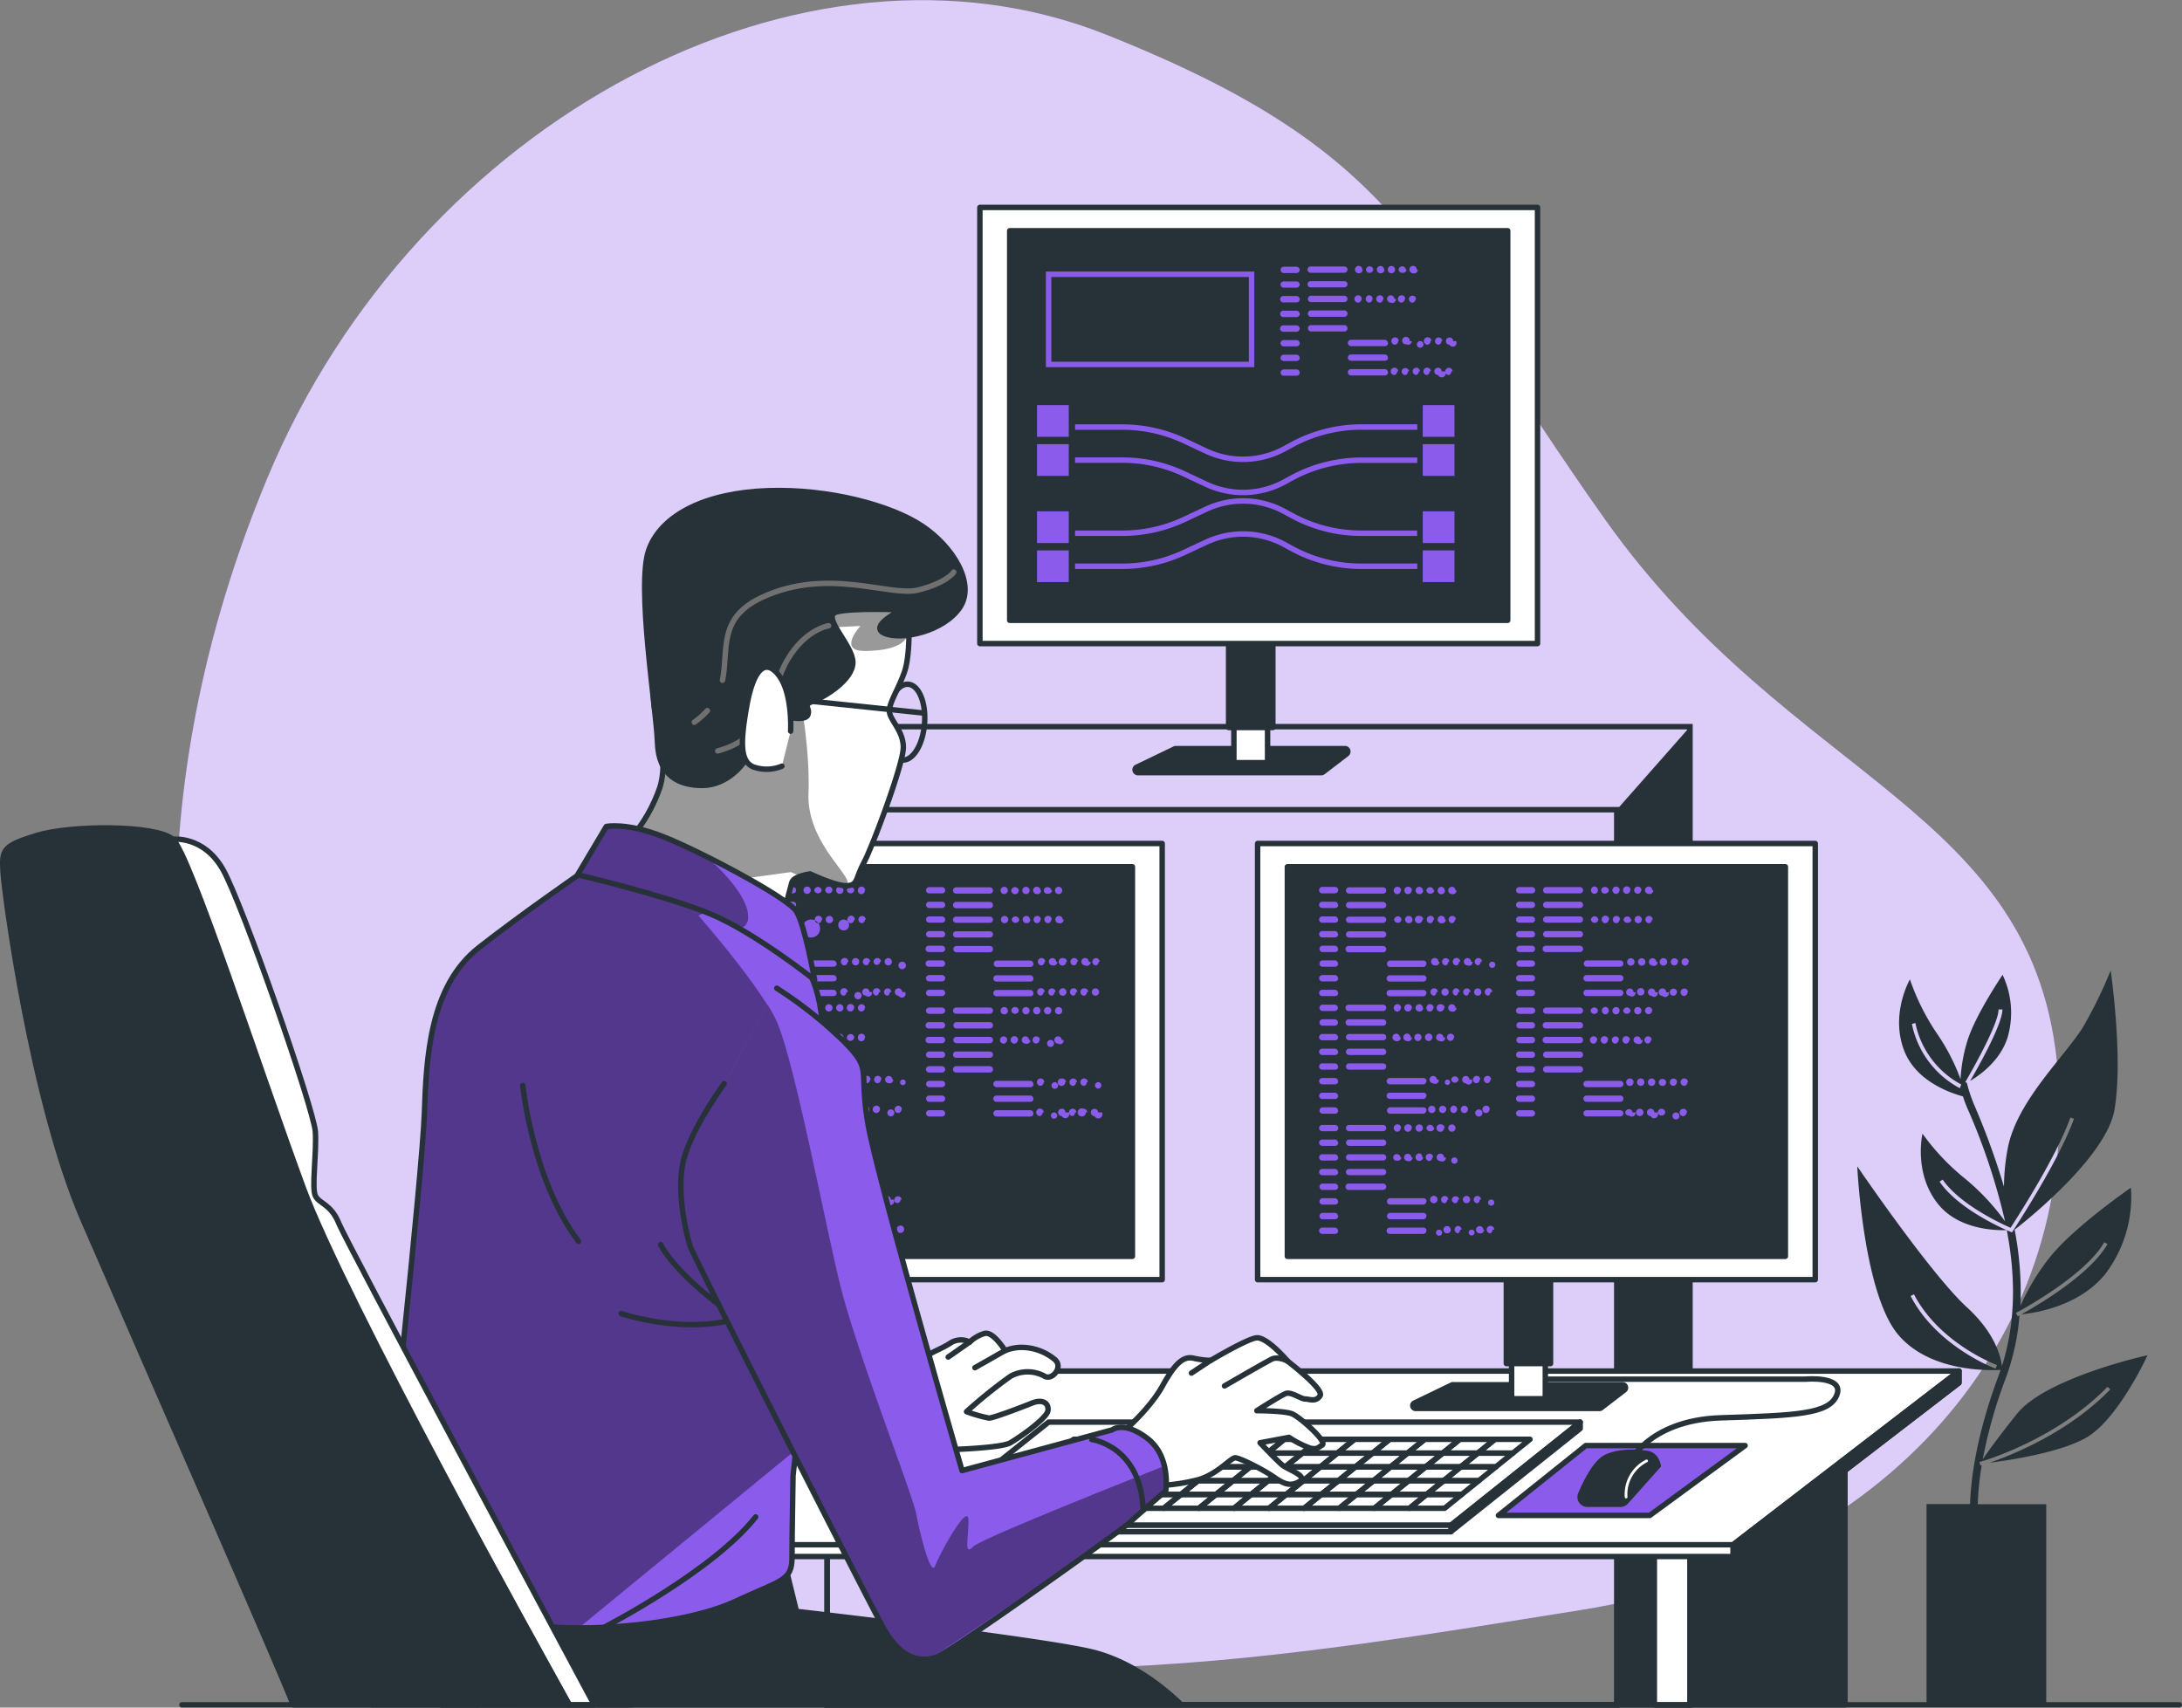 <svg xmlns="http://www.w3.org/2000/svg" xmlns:xlink="http://www.w3.org/1999/xlink" viewBox="0 0 401 313.83"><rect x="0" y="0" width="401" height="313.83" fill="#808080" stroke="none"/><defs><style>.cls-1,.cls-10,.cls-11,.cls-15,.cls-5,.cls-9{fill:none;}.cls-2,.cls-8{fill:#8b5ceb;}.cls-12,.cls-3,.cls-6{fill:#fff;}.cls-3{opacity:0.7;}.cls-14,.cls-3{isolation:isolate;}.cls-4,.cls-7{fill:#263238;}.cls-5,.cls-6,.cls-7,.cls-8,.cls-9{stroke:#263238;}.cls-11,.cls-5{stroke-miterlimit:10;}.cls-10,.cls-15,.cls-6,.cls-7,.cls-8,.cls-9{stroke-linecap:round;stroke-linejoin:round;}.cls-10{stroke:#fff;stroke-width:0.5px;}.cls-11{stroke:#8b5ceb;}.cls-13{clip-path:url(#clip-path);}.cls-14{opacity:0.4;}.cls-15{stroke:#707070;}.cls-16{clip-path:url(#clip-path-2);}.cls-17{clip-path:url(#clip-path-3);}.cls-18{clip-path:url(#clip-path-4);}</style><clipPath id="clip-path"><path class="cls-1" d="M167,113.1s.39,7.12-.8,10.44-2.75,5.52-2.75,7.13,2.56,3.55,2.56,6.69-5.71,18.33-7.29,21.28-1,3.94-2.95,4.13-6.89-2.16-6.89-2.16-3,.39-3.35,1.57-1.38,5.33-1.38,5.33L115.36,154.7a28.62,28.62,0,0,0,5.91-10c1.78-5.71-1-14.57-1-14.57s-2.76-20.68,9.84-26.59,30.92-2.17,33.89.79S167,113.1,167,113.1Z"/></clipPath><clipPath id="clip-path-2"><path class="cls-1" d="M109.46,158.6l-.73.5c-2.77,1.9-13,9-20.74,15.06-9.06,7.13-9.65,20.29-10,30.54s-7,74-8.58,81.88,12.52,9.9,26.11,11.87,31.12-.19,39.59-4.13,10.44-3.75,10.44-8.08.19-14.18.19-15,6.11-49,5.71-63.22.8-21.87-2.55-29-11.82-12.6-23-16.35S109.46,158.6,109.46,158.6Z"/></clipPath><clipPath id="clip-path-3"><path class="cls-1" d="M111.42,151.9l-5.27,8.87s15.95,3.74,24.22,7.12,19.34,12.22,19.34,12.22-1.77-10.05-3.34-12.6-17.93-11.2-24.63-13.8S111.42,151.9,111.42,151.9Z"/></clipPath><clipPath id="clip-path-4"><path class="cls-1" d="M133.09,199.16s-5.52,7.49-7.29,13.41.39,14.37,1,16.35,32.1,64,35.45,70.11,7.12,6.5,9.85,5.52,34.47-23.64,35.63-24.82,6.5-5.71,6.5-5.71,1-6.31-3.35-9.65-6.5-1.58-6.5-1.58l-27.58,7.48s-15.55-53.57-17.3-63.81,1-9.65-4.53-15.17a78.14,78.14,0,0,0-12.22-9.67"/></clipPath></defs><title>info</title><g id="Layer_2" data-name="Layer 2"><g id="freepik_stories-programming" data-name="freepik stories-programming"><g id="freepik--background-simple--inject-46"><path id="elboa8g2vrba6" class="cls-2" d="M36.22,202.53s14.59,58.71,72.17,86.86,126.22,15.39,182.12,6.51S382,246,378.2,197.16,329.34,144,294.9,95.37s-36.2-66.92-91.61-89S76.63,21.87,49.14,87.84,36.22,202.53,36.22,202.53Z"/><g id="elif9rqgnftd"><path class="cls-3" d="M36.22,202.53s14.59,58.71,72.17,86.86,126.22,15.39,182.12,6.51S382,246,378.2,197.16,329.34,144,294.9,95.37s-36.2-66.92-91.61-89S76.63,21.87,49.14,87.84,36.22,202.53,36.22,202.53Z"/></g></g><g id="freepik--Plants--inject-46"><path id="elehmrttah01m" class="cls-4" d="M370.64,259.87c-3.68,4.61-5.48,7.18-6.26,8.34a88,88,0,0,1,4.21-14.86,43.31,43.31,0,0,0,2.55-11.62l-.33.19-.33-.62c.13-.06,12.68-6.72,16.24-13l.59.33c-3.21,5.68-13.11,11.42-15.83,12.92,2.57-.25,10.62-1.48,15.4-7.38a23.41,23.41,0,0,0,4.73-15.89s-10.82,7.43-15.21,13.18a40.77,40.77,0,0,0-5.09,8.54,60.08,60.08,0,0,0-1.07-14c3.62-2.8,16.85-13.77,18.33-21.94,1.69-9.47-.68-25.7-.68-25.7a82.78,82.78,0,0,1-4.74,9.81c-3,5.4-12.51,13.86-14.2,23a40.27,40.27,0,0,0-.67,6.93,134.64,134.64,0,0,0-5.45-15,26.63,26.63,0,0,1-1.36-4.07h0l-.29-.17c.06-.1,6.11-10.39,6.11-13.34H368c0,2.76-4.65,10.95-5.94,13.14,2.13-1.27,5.59-3.89,6.89-8a16.27,16.27,0,0,0-.92-11.5s-5.14,7.55-6.55,12.39a29.37,29.37,0,0,0-1.18,6.78,37.58,37.58,0,0,0-4.22-8.22A42.11,42.11,0,0,1,351,180s-3.72,6.43-1,13.23c2.23,5.56,8.55,7.68,10.74,8.27.24.74.51,1.46.8,2.14a115.64,115.64,0,0,1,6.94,20.82,41.94,41.94,0,0,0-7.37-7.86,42.08,42.08,0,0,1-7.8-8.25s-1.7,7.23,2.85,12.92c3.72,4.65,10.34,4.88,12.64,4.81,1.57,8.19,1.74,16.74-.9,25-.18-1.6-1.14-6-6.46-10.85-6.7-6.16-20.12-25.88-20.12-25.88s1.08,23.27,7.5,30.92c5.89,7,17,6.6,18.84,6.49-.12.35-.24.72-.38,1.09-4.23,11.37-5.09,19.34-5.23,23.57h-8v36.86h22V276.46H363.46a52.33,52.33,0,0,1,.74-7.17l-.23.07-.19-.67c.15,0,13.92-3.92,23.55-13.83l.49.49c-7.77,8-18.18,12.1-22.18,13.47,4-.49,13.68-2,18.2-4.87,5.74-3.72,10.82-14.88,10.82-14.88S376.06,253.13,370.64,259.87ZM360.18,200a17.26,17.26,0,0,1-8.82-11.81L352,188a16.54,16.54,0,0,0,8.43,11.31Zm9.73,26.26-.15.23-.26-.1c-.38-.15-9.38-3.86-13.05-9.21l.57-.39c3.21,4.68,11,8.2,12.47,8.86,1.17-1.79,8.48-13.13,11-20.27l.65.24c-2.78,7.81-11.17,20.54-11.26,20.68Zm-3.17,25.26c-.12,0-10.84-4.07-15.61-13.33l.61-.32c4.65,9,15.13,13,15.27,13Z"/></g><g id="freepik--Table--inject-46"><rect id="elozwgofz3yl" class="cls-5" x="152.01" y="133.55" width="158.57" height="179.78"/><rect id="elkaa1q3dady" class="cls-5" x="152.01" y="148.81" width="145.11" height="164.52"/><polygon id="el6r6qhjezl3" class="cls-4" points="297.13 148.81 310.59 133.55 310.59 313.32 297.13 313.32 297.13 148.81"/><rect id="el5s48x3dlcub" class="cls-6" x="304.03" y="280.21" width="6.56" height="33.12"/><polygon id="el4z9zp87bzfa" class="cls-7" points="339.06 313.32 339.06 257.25 310.59 280.21 310.59 313.32 339.06 313.32"/><rect id="elio3h4tt7js" class="cls-6" x="81.15" y="280.21" width="6.56" height="33.12"/><polygon id="el8hft6vjm83v" class="cls-7" points="116.17 313.32 116.17 257.25 87.7 280.21 87.7 313.32 116.17 313.32"/><polygon id="elix7rsu9hn1b" class="cls-6" points="318.49 286.06 55.9 286.06 55.8 283.93 360.01 251.98 360.01 254.14 318.49 286.06"/><polygon id="el0yj682i5pud" class="cls-6" points="318.49 283.9 55.9 283.9 122.15 251.98 360.01 251.98 318.49 283.9"/><polygon id="el3tcphsk8eq5" class="cls-8" points="303.19 278.51 275.38 278.51 291.43 265.67 320.71 265.67 303.19 278.51"/><polygon id="elq6whzyez76" class="cls-7" points="318.49 286.06 318.49 283.9 360.01 251.98 360.01 254.14 318.49 286.06"/><path id="el03pncpkhuy39" class="cls-9" d="M283.89,253.47H331.8s7.13-.66,5.77,2.89-7.54,3.77-21.29,4.21S299,269.44,299,269.44"/><path id="elp7edkugfhw" class="cls-4" d="M302.61,266.61s-4.52-.8-7.72.79c-2,1-3.8,4.53-4.85,7a1.84,1.84,0,0,0,1.7,2.56h6.05a1.85,1.85,0,0,0,1.38-.61l6.1-6.84S305,266.87,302.61,266.61Z"/><path id="elz7zsir4us6d" class="cls-10" d="M298.84,275.14a6.87,6.87,0,0,1,3.77-6.65"/><polygon id="elht80qjfzt1a" class="cls-6" points="266.64 280.32 168.95 280.32 192.71 261.36 290.4 261.36 266.64 280.32"/><polygon id="elu293mfeqfz" class="cls-9" points="290.4 262.55 290.4 261.36 266.64 280.32 266.64 281.5 290.4 262.55"/><rect id="elvaq1nm2efgm" class="cls-6" x="168.95" y="280.32" width="97.69" height="1.19"/><polygon id="el7a27wnouwu4" class="cls-9" points="200.8 272.13 197.67 274.66 204.11 274.66 207.26 272.13 200.8 272.13"/><polygon id="elj4sqijlwm6b" class="cls-9" points="207.26 272.13 204.11 274.66 210.57 274.66 213.7 272.13 207.26 272.13"/><polygon id="el3en3lhkq3k8" class="cls-9" points="194.35 272.13 191.22 274.66 197.67 274.66 200.8 272.13 194.35 272.13"/><polygon id="elk4y0ao6xa4j" class="cls-9" points="203.94 269.59 197.5 269.59 194.35 272.13 200.8 272.13 203.94 269.59"/><polygon id="el52b2f99ilv5" class="cls-9" points="210.39 269.59 213.54 267.06 207.09 267.06 203.94 269.59 210.39 269.59"/><polygon id="elkwj6ncbm349" class="cls-9" points="207.09 267.06 200.63 267.06 197.5 269.59 203.94 269.59 207.09 267.06"/><polygon id="elfk7gn73wmn" class="cls-9" points="213.7 272.13 210.57 274.66 217.02 274.66 220.16 272.13 213.7 272.13"/><polygon id="el90u2d6lg7rs" class="cls-9" points="245.96 272.13 242.81 274.66 249.27 274.66 252.41 272.13 245.96 272.13"/><polygon id="els4pswaeqefo" class="cls-9" points="216.85 269.59 219.98 267.06 213.54 267.06 210.39 269.59 216.85 269.59"/><polygon id="el0rsdbufscjxr" class="cls-9" points="220.16 272.13 217.02 274.66 223.46 274.66 226.61 272.13 220.16 272.13"/><polygon id="el9t87fhfyyyq" class="cls-9" points="255.72 274.66 262.16 274.66 265.31 272.13 258.86 272.13 255.72 274.66"/><polygon id="el7pujtxw0ip3" class="cls-9" points="258.86 272.13 265.31 272.13 268.44 269.59 262 269.59 258.86 272.13"/><polygon id="elc2tv16nkfyi" class="cls-9" points="252.41 272.13 249.27 274.66 255.72 274.66 258.86 272.13 252.41 272.13"/><polygon id="elxwn8ysy7mpo" class="cls-9" points="239.51 272.13 236.37 274.66 242.81 274.66 245.96 272.13 239.51 272.13"/><polygon id="elylhctkjhvnb" class="cls-9" points="226.61 272.13 223.46 274.66 229.92 274.66 233.06 272.13 226.61 272.13"/><polygon id="elg1gssgxtc0g" class="cls-9" points="233.06 272.13 229.92 274.66 236.37 274.66 239.51 272.13 233.06 272.13"/><polygon id="el9w1yluad89b" class="cls-9" points="242.65 269.59 245.79 267.06 239.33 267.06 236.2 269.59 242.65 269.59"/><polygon id="elha4r1s26ps" class="cls-9" points="249.09 269.59 245.96 272.13 252.41 272.13 255.55 269.59 249.09 269.59"/><polygon id="eljhx5k5szzvs" class="cls-9" points="236.2 269.59 233.06 272.13 239.51 272.13 242.65 269.59 236.2 269.59"/><polygon id="elfebakuaz25r" class="cls-9" points="223.29 269.59 220.16 272.13 226.61 272.13 229.74 269.59 223.29 269.59"/><polygon id="eltkyhx6c4obd" class="cls-9" points="242.65 269.59 239.51 272.13 245.96 272.13 249.09 269.59 242.65 269.59"/><polygon id="ell9r7rbf6s9" class="cls-9" points="223.29 269.59 226.44 267.06 219.98 267.06 216.85 269.59 223.29 269.59"/><polygon id="elde6v932m98u" class="cls-9" points="203.94 269.59 200.8 272.13 207.26 272.13 210.39 269.59 203.94 269.59"/><polygon id="eld9576844jdo" class="cls-9" points="216.85 269.59 213.7 272.13 220.16 272.13 223.29 269.59 216.85 269.59"/><polygon id="el5vdg7amqsx5" class="cls-9" points="210.39 269.59 207.26 272.13 213.7 272.13 216.85 269.59 210.39 269.59"/><polygon id="el1trg81jrtboj" class="cls-9" points="229.74 269.59 226.61 272.13 233.06 272.13 236.2 269.59 229.74 269.59"/><polygon id="el6e0o8buf4pb" class="cls-9" points="236.2 269.59 239.33 267.06 232.89 267.06 229.74 269.59 236.2 269.59"/><polygon id="elj5aop3rv26" class="cls-9" points="262 269.59 268.44 269.59 271.59 267.06 265.14 267.06 262 269.59"/><polygon id="el3znvqoz5g3t" class="cls-9" points="229.74 269.59 232.89 267.06 226.44 267.06 223.29 269.59 229.74 269.59"/><polygon id="elwhaydetkkj" class="cls-9" points="255.55 269.59 258.68 267.06 252.24 267.06 249.09 269.59 255.55 269.59"/><polygon id="elt5qaheyu25" class="cls-9" points="262 269.59 265.14 267.06 258.68 267.06 255.55 269.59 262 269.59"/><polygon id="elmlu94cp4ye" class="cls-9" points="252.41 272.13 258.86 272.13 262 269.59 255.55 269.59 252.41 272.13"/><polygon id="ellz29icg4dh" class="cls-9" points="249.09 269.59 252.24 267.06 245.79 267.06 242.65 269.59 249.09 269.59"/><polygon id="eln7h85urdgcm" class="cls-9" points="229.92 274.66 226.78 277.2 233.22 277.2 236.37 274.66 229.92 274.66"/><polygon id="elbrky1mfdbio" class="cls-9" points="236.37 274.66 233.22 277.2 239.68 277.2 242.81 274.66 236.37 274.66"/><polygon id="el038jive42lwm" class="cls-9" points="223.46 274.66 220.33 277.2 226.78 277.2 229.92 274.66 223.46 274.66"/><polygon id="elfaul8qaknre" class="cls-9" points="242.81 274.66 239.68 277.2 246.13 277.2 249.27 274.66 242.81 274.66"/><polygon id="elnqgjca4nfh" class="cls-9" points="217.02 274.66 213.87 277.2 220.33 277.2 223.46 274.66 217.02 274.66"/><polygon id="els068vma7z6" class="cls-9" points="210.57 274.66 207.43 277.2 213.87 277.2 217.02 274.66 210.57 274.66"/><polygon id="el7v1ut9zah7b" class="cls-9" points="249.27 274.66 246.13 277.2 252.58 277.2 255.72 274.66 249.27 274.66"/><polygon id="elkkpisiv7mhm" class="cls-9" points="197.67 274.66 194.52 277.2 200.98 277.2 204.11 274.66 197.67 274.66"/><polygon id="elq5q4kle3z3" class="cls-9" points="204.11 274.66 200.98 277.2 207.43 277.2 210.57 274.66 204.11 274.66"/><polygon id="ela77jfp8ic77" class="cls-9" points="265.31 272.13 271.76 272.13 274.9 269.59 268.44 269.59 265.31 272.13"/><polygon id="el3a73ya1ame8" class="cls-9" points="274.73 264.52 271.59 267.06 278.03 267.06 281.18 264.52 274.73 264.52"/><polygon id="el3pwweekqrj2" class="cls-9" points="268.44 269.59 274.9 269.59 278.03 267.06 271.59 267.06 268.44 269.59"/><polygon id="elfu7u01ptt7" class="cls-9" points="191.22 274.66 188.08 277.2 194.52 277.2 197.67 274.66 191.22 274.66"/><polygon id="elljzhgxy5va" class="cls-9" points="255.72 274.66 252.58 277.2 259.03 277.2 262.16 274.66 255.72 274.66"/><polygon id="elj91x4qh75i" class="cls-9" points="259.03 277.2 265.48 277.2 268.62 274.66 262.16 274.66 259.03 277.2"/><polygon id="elzcfqxw86n7r" class="cls-9" points="262.16 274.66 268.62 274.66 271.76 272.13 265.31 272.13 262.16 274.66"/><polygon id="ell1x08xsy0t" class="cls-9" points="197.5 269.59 191.04 269.59 187.91 272.13 194.35 272.13 197.5 269.59"/><polygon id="el3qzrm4nvru7" class="cls-9" points="239.33 267.06 242.48 264.52 236.02 264.52 232.89 267.06 239.33 267.06"/><polygon id="elgy0cv1a1e6l" class="cls-9" points="245.79 267.06 248.92 264.52 242.48 264.52 239.33 267.06 245.79 267.06"/><polygon id="elua4dsxn3d9i" class="cls-9" points="232.89 267.06 236.02 264.52 229.57 264.52 226.44 267.06 232.89 267.06"/><polygon id="el45nihpeyk98" class="cls-9" points="252.24 267.06 255.38 264.52 248.92 264.52 245.79 267.06 252.24 267.06"/><polygon id="el1dm8vp02iea" class="cls-9" points="265.14 267.06 268.27 264.52 261.83 264.52 258.68 267.06 265.14 267.06"/><polygon id="el2txazjditzs" class="cls-9" points="258.68 267.06 261.83 264.52 255.38 264.52 252.24 267.06 258.68 267.06"/><polygon id="elh5k0dkq1w15" class="cls-9" points="226.44 267.06 229.57 264.52 223.13 264.52 219.98 267.06 226.44 267.06"/><polygon id="elz4ogbzwzqba" class="cls-9" points="194.35 272.13 187.91 272.13 184.76 274.66 191.22 274.66 194.35 272.13"/><polygon id="elwjfwt6o7q2d" class="cls-9" points="200.63 267.06 194.18 267.06 191.04 269.59 197.5 269.59 200.63 267.06"/><polygon id="el5cw67adcb1c" class="cls-9" points="271.59 267.06 274.73 264.52 268.27 264.52 265.14 267.06 271.59 267.06"/><polygon id="elmuwhxs4rof" class="cls-9" points="184.76 274.66 181.63 277.2 188.08 277.2 191.22 274.66 184.76 274.66"/><polygon id="el8j3o8rut3fk" class="cls-9" points="203.78 264.52 197.32 264.52 194.18 267.06 200.63 267.06 203.78 264.52"/><polygon id="el53prhki2tu" class="cls-9" points="213.54 267.06 216.67 264.52 210.22 264.52 207.09 267.06 213.54 267.06"/><polygon id="el9fyst6l2nxj" class="cls-9" points="207.09 267.06 210.22 264.52 203.78 264.52 200.63 267.06 207.09 267.06"/><polygon id="el2pgfy23dq9b" class="cls-9" points="219.98 267.06 223.13 264.52 216.67 264.52 213.54 267.06 219.98 267.06"/></g><g id="freepik--device-3--inject-46"><path id="elqxtn7exelfq" class="cls-7" d="M293.87,258.85H260.2a.53.53,0,0,1-.56-.49.51.51,0,0,1,.33-.52l6.92-3.34a.45.45,0,0,1,.23,0h31.09a.53.53,0,0,1,.52.55.49.49,0,0,1-.2.4l-4.33,3.33A.54.54,0,0,1,293.87,258.85Z"/><rect id="elejxw7w9bp5s" class="cls-6" x="277.8" y="233.48" width="6.19" height="23.59"/><rect id="el9z4wa6ktyq5" class="cls-7" x="276.83" y="233.48" width="8.12" height="17.12"/><rect id="elavwm585at7m" class="cls-6" x="231.12" y="155.02" width="102.48" height="80.16"/><rect id="el93q43r29c2" class="cls-7" x="236.59" y="159.3" width="91.52" height="71.59"/><path id="elty3dnegony" class="cls-2" d="M245.31,164.19H243a.58.58,0,0,1-.58-.58h0A.58.58,0,0,1,243,163h2.36a.59.59,0,0,1,.58.58.58.58,0,0,1-.58.58Zm.58,2.11a.58.58,0,0,0-.58-.58H243a.58.58,0,1,0,0,1.16h2.36a.58.58,0,0,0,.58-.54Zm0,2.7a.58.58,0,0,0-.58-.58H243a.58.58,0,0,0-.58.58h0a.58.58,0,0,0,.58.58h2.36a.59.59,0,0,0,.58-.54Zm0,2.7a.58.58,0,0,0-.58-.58H243a.58.58,0,0,0-.58.58h0a.59.59,0,0,0,.58.58h2.36a.59.59,0,0,0,.58-.54Zm0,2.7a.58.58,0,0,0-.58-.59H243a.59.59,0,0,0-.51.66.59.59,0,0,0,.51.51h2.36a.6.6,0,0,0,.58-.54Zm0,2.68a.6.6,0,0,0-.58-.58H243a.6.6,0,0,0-.51.67.57.57,0,0,0,.51.5h2.36a.59.59,0,0,0,.58-.55Zm0,2.7a.59.59,0,0,0-.58-.58H243a.59.59,0,0,0-.58.58.58.58,0,0,0,.58.58h2.36a.58.58,0,0,0,.58-.54Zm0,2.7a.59.59,0,0,0-.58-.58H243a.58.58,0,0,0,0,1.16h2.36a.58.58,0,0,0,.58-.55Zm8.87-18.83a.58.58,0,0,0-.58-.58h-6.24a.6.6,0,0,0-.59.58.58.58,0,0,0,.58.58h6.2a.58.58,0,0,0,.63-.53Zm0,2.69a.58.58,0,0,0-.58-.58h-6.24a.58.58,0,1,0,0,1.16h6.19a.57.57,0,0,0,.63-.52Zm0,2.7a.58.58,0,0,0-.58-.58h-6.24a.59.59,0,0,0-.59.57h0a.6.6,0,0,0,.59.58h6.19a.59.59,0,0,0,.63-.55v0Zm0,2.7a.58.58,0,0,0-.58-.58h-6.24a.58.58,0,0,0-.59.57h0a.6.6,0,0,0,.59.58h6.19a.59.59,0,0,0,.63-.55v0Zm0,2.7a.58.58,0,0,0-.58-.59h-6.24a.58.58,0,0,0-.66.5.6.6,0,0,0,.51.67h6.34a.59.59,0,0,0,.63-.55v0Zm7.41,2.68a.58.58,0,0,0-.58-.58h-6.18a.59.59,0,0,0-.51.67.57.57,0,0,0,.51.5h6.18a.57.57,0,0,0,.53-.59Zm0,2.7a.58.58,0,0,0-.58-.58h-6.18a.58.58,0,0,0-.58.58h0a.56.56,0,0,0,.55.58h6.21a.56.56,0,0,0,.53-.58Zm0,2.7a.58.58,0,0,0-.58-.58h-6.18a.58.58,0,0,0-.58.58h0a.57.57,0,0,0,.55.58h6.21a.56.56,0,0,0,.53-.59Zm-4.68-18.87a.68.68,0,0,0-1.36,0,.68.68,0,0,0,.67.69h0a.67.67,0,0,0,.62-.67Zm2,0a.67.67,0,0,0-.67-.67.67.67,0,1,0,.6.67Zm2,0a.67.67,0,1,0-.67.67A.67.67,0,0,0,261.56,163.65Zm2,0a.69.69,0,0,0-.76-.6.68.68,0,0,0-.59.6.67.67,0,0,0,.76.59A.68.68,0,0,0,263.6,163.65Zm2,0A.68.68,0,0,0,265,163a.68.68,0,1,0,.56.67Zm2,0a.67.67,0,1,0-.67.67A.67.67,0,0,0,267.67,163.65ZM257.56,169a.67.67,0,0,0-.76-.59.68.68,0,0,0-.59.59.69.69,0,0,0,.76.6A.68.68,0,0,0,257.56,169Zm2,0a.67.67,0,1,0-.67.67A.67.67,0,0,0,259.6,169Zm2,0a.68.68,0,0,0-.68-.67.69.69,0,1,0,.52.67Zm2,0a.68.68,0,0,0-1.36,0,.67.67,0,0,0,.67.69h0a.67.67,0,0,0,.52-.67Zm2,0a.68.68,0,1,0-.67.67A.67.67,0,0,0,265.71,169Zm2,0a.67.67,0,1,0-.67.67.66.66,0,0,0,.48-.67Zm-3.2,7.75a.68.68,0,1,0-.68.67A.67.67,0,0,0,264.54,176.79Zm2,0a.67.67,0,1,0-.67.68.69.69,0,0,0,.47-.68Zm2,0a.69.69,0,1,0-.68.68h0a.68.68,0,0,0,.45-.68Zm2,0a.67.67,0,1,0-.67.67A.67.67,0,0,0,270.64,176.79Zm2,0a.67.67,0,1,0-1.34,0,.66.66,0,0,0,.67.66.7.7,0,0,0,.43-.68Zm2,0a.57.57,0,1,1-.26,0Zm-10.12,5.57a.68.68,0,1,0-.67.67.67.67,0,0,0,.41-.67Zm2,0a.67.67,0,1,0-1.34,0,.67.67,0,1,0,1.34,0Zm2,0a.7.7,0,0,0-.67-.7.69.69,0,0,0,0,1.37h0a.67.67,0,0,0,.39-.67Zm2,0a.67.67,0,1,0-1.34,0,.67.67,0,0,0,.67.67.66.66,0,0,0,.38-.67Zm2,0a.67.67,0,1,0-1.34,0,.67.67,0,0,0,1.34,0Zm2,0a.69.69,0,1,0-.7.67h0a.68.68,0,0,0,.37-.67Z"/><path id="elf3cpmtmz8g" class="cls-2" d="M245.31,185.81H243a.6.6,0,0,1-.51-.67.57.57,0,0,1,.51-.5h2.36a.59.59,0,0,1,.51.66A.62.62,0,0,1,245.31,185.81Zm.58,2.1a.6.6,0,0,0-.58-.58H243a.6.6,0,0,0-.51.67.57.57,0,0,0,.51.5h2.36A.58.58,0,0,0,245.89,187.91Zm0,2.7a.59.59,0,0,0-.58-.58H243a.59.59,0,0,0-.58.58.58.58,0,0,0,.58.58h2.36a.58.58,0,0,0,.58-.54Zm0,2.7a.59.59,0,0,0-.58-.58H243a.58.58,0,0,0,0,1.16h2.36a.58.58,0,0,0,.58-.58Zm0,2.7a.58.58,0,0,0-.58-.58H243a.58.58,0,0,0,0,1.16h2.36a.58.58,0,0,0,.58-.58Zm0,2.69a.58.58,0,0,0-.58-.58H243a.58.58,0,0,0,0,1.16h2.36a.58.58,0,0,0,.58-.58Zm0,2.7a.58.58,0,0,0-.58-.58H243a.58.58,0,0,0-.58.58h0a.58.58,0,0,0,.58.58h2.36a.59.59,0,0,0,.58-.58Zm0,2.7a.59.59,0,0,0-.58-.59H243a.59.59,0,0,0,0,1.17h2.36a.59.59,0,0,0,.58-.58Zm8.87-18.87a.58.58,0,0,0-.58-.59h-6.24a.58.58,0,0,0-.66.5.6.6,0,0,0,.51.67h6.34a.59.59,0,0,0,.63-.55Zm0,2.68a.59.59,0,0,0-.58-.58h-6.24a.59.59,0,0,0-.15,1.17h6.34a.58.58,0,0,0,.63-.54v-.05Zm0,2.7a.59.59,0,0,0-.58-.58h-6.24a.6.6,0,0,0-.59.58.58.58,0,0,0,.58.58h6.2a.57.57,0,0,0,.63-.52v-.06Zm0,2.7a.58.58,0,0,0-.58-.58h-6.24a.6.6,0,0,0-.59.58.58.58,0,0,0,.58.58h6.2a.58.58,0,0,0,.63-.53v-.05Zm0,2.7a.58.58,0,0,0-.58-.58h-6.24a.58.58,0,0,0,0,1.16h6.19a.58.58,0,0,0,.63-.53Zm7.41,2.69a.57.57,0,0,0-.55-.58h-6.21a.58.58,0,0,0,0,1.16h6.18a.56.56,0,0,0,.53-.58Zm0,2.7a.57.57,0,0,0-.55-.58h-6.21a.57.57,0,0,0-.58.56v0a.58.58,0,0,0,.58.58h6.18a.58.58,0,0,0,.53-.58Zm0,2.7a.57.57,0,0,0-.57-.59h-6.19a.59.59,0,0,0,0,1.17h6.18a.59.59,0,0,0,.53-.58Zm-4.68-18.87a.68.68,0,0,0-1.36,0,.68.68,0,0,0,.67.69h0a.67.67,0,0,0,.62-.67Zm2,0a.67.67,0,0,0-.67-.67.67.67,0,1,0,.6.67Zm2,0a.67.67,0,1,0-.67.67A.67.67,0,0,0,261.56,185.23Zm2,0a.68.68,0,1,0-1.36,0,.68.68,0,0,0,.67.69h0a.69.69,0,0,0,.59-.67Zm2,0a.68.68,0,0,0-.68-.67.68.68,0,1,0,.56.67Zm2,0a.67.67,0,1,0-.67.67A.67.67,0,0,0,267.67,185.23Zm-10.23,5.42a.68.68,0,1,0-.68.68h0A.67.67,0,0,0,257.44,190.65Zm2,0a.68.68,0,1,0-.67.67A.67.67,0,0,0,259.48,190.65Zm2,0a.67.67,0,1,0-.67.68.68.68,0,0,0,.64-.68Zm2,0a.69.69,0,1,0-.68.68.68.68,0,0,0,.64-.68Zm2,0a.67.67,0,1,0-.67.67A.67.67,0,0,0,265.58,190.65Zm2,0a.67.67,0,1,0-1.34,0,.66.66,0,0,0,.67.66.68.68,0,0,0,.6-.68Zm-3.21,7.76a.67.67,0,1,0-.67.67A.67.67,0,0,0,264.41,198.41Zm2,0a.49.49,0,1,1-.08,0Zm2,0a.68.68,0,0,0-.76-.59.67.67,0,0,0-.6.59.69.69,0,0,0,1.36,0Zm2,0a.67.67,0,1,0-.67.67A.67.67,0,0,0,270.52,198.41Zm2,0a.68.68,0,1,0-.67.67.68.68,0,0,0,.55-.71Zm2,0a.68.68,0,1,0-.69.67h0a.67.67,0,0,0,.55-.71Zm-10.25,5.48a.67.67,0,1,0-.67.67.66.66,0,0,0,.67-.65Zm2,0a.67.67,0,1,0-.67.67.68.68,0,0,0,.66-.67Zm2,0a.68.68,0,0,0-.67-.7.69.69,0,0,0,0,1.37h0a.67.67,0,0,0,.65-.67Zm2,0a.67.67,0,1,0-.67.67.66.66,0,0,0,.63-.67Zm2,0a.66.66,0,1,1-.05,0Zm2,0a.68.68,0,1,0-.69.67h0a.67.67,0,0,0,.62-.67Z"/><path id="elulvx4zu5jr8" class="cls-2" d="M245.31,207.9H243a.58.58,0,0,1-.58-.58h0a.58.58,0,0,1,.58-.58h2.36a.59.59,0,0,1,.58.58.58.58,0,0,1-.58.58Zm.58,2.11a.58.58,0,0,0-.58-.58H243a.58.58,0,0,0,0,1.16h2.36a.58.58,0,0,0,.58-.58v0Zm0,2.7a.58.58,0,0,0-.58-.58H243a.58.58,0,0,0-.58.58h0a.58.58,0,0,0,.58.58h2.36a.59.59,0,0,0,.58-.58Zm0,2.7a.58.58,0,0,0-.58-.58H243a.58.58,0,0,0-.58.58h0a.59.59,0,0,0,.58.58h2.36a.59.59,0,0,0,.58-.58Zm0,2.7a.58.58,0,0,0-.58-.59H243a.59.59,0,0,0-.51.66.59.59,0,0,0,.51.51h2.36a.6.6,0,0,0,.58-.55Zm0,2.69a.6.6,0,0,0-.58-.59H243a.6.6,0,0,0-.51.67.57.57,0,0,0,.51.5h2.36a.59.59,0,0,0,.58-.58Zm0,2.69a.59.59,0,0,0-.58-.58H243a.59.59,0,0,0-.51.66.57.57,0,0,0,.51.51h2.36a.59.59,0,0,0,.58-.59Zm0,2.7a.59.59,0,0,0-.58-.58H243a.58.58,0,0,0,0,1.16h2.36a.58.58,0,0,0,.58-.58Zm8.87-18.87a.58.58,0,0,0-.58-.58h-6.24a.59.59,0,0,0-.59.58.58.58,0,0,0,.58.58h6.2a.59.59,0,0,0,.63-.53Zm0,2.69a.58.58,0,0,0-.58-.58h-6.24a.58.58,0,0,0,0,1.16h6.19a.57.57,0,0,0,.63-.52.22.22,0,0,0,0-.08Zm0,2.7a.58.58,0,0,0-.58-.58h-6.24a.59.59,0,0,0-.59.57h0a.6.6,0,0,0,.59.58h6.19a.59.59,0,0,0,.63-.55v0Zm0,2.7a.58.58,0,0,0-.58-.58h-6.24a.58.58,0,0,0-.59.57h0a.6.6,0,0,0,.59.58h6.19a.59.59,0,0,0,.63-.55v0Zm0,2.7a.58.58,0,0,0-.58-.59h-6.24a.58.58,0,0,0-.66.5.6.6,0,0,0,.51.67h6.34a.59.59,0,0,0,.63-.55h0Zm7.41,2.69a.57.57,0,0,0-.57-.59h-6.19a.59.59,0,0,0-.51.67.57.57,0,0,0,.51.5h6.18a.57.57,0,0,0,.53-.58Zm0,2.69a.58.58,0,0,0-.58-.58h-6.18a.59.59,0,0,0,0,1.17h6.18a.57.57,0,0,0,.53-.59Zm0,2.7a.58.58,0,0,0-.58-.58h-6.18a.58.58,0,0,0-.58.58h0a.57.57,0,0,0,.55.58h6.21a.56.56,0,0,0,.53-.58Zm-4.68-18.87a.68.68,0,1,0-.69.67h0a.67.67,0,0,0,.62-.67Zm2,0a.67.67,0,0,0-.67-.68.68.68,0,1,0,.6.68Zm2,0a.67.67,0,1,0-.67.67.67.67,0,0,0,.67-.67Zm2,0a.69.69,0,0,0-.76-.6.68.68,0,0,0-.59.6.67.67,0,0,0,.76.59A.68.68,0,0,0,263.6,207.32Zm2,0a.68.68,0,0,0-.68-.68.69.69,0,1,0,.56.68Zm2,0a.67.67,0,1,0-.67.67.67.67,0,0,0,.67-.67Zm-10.11,5.39a.67.67,0,0,0-.76-.59.6.6,0,1,0,.17,1.18A.66.66,0,0,0,257.56,212.71Zm2,0a.67.67,0,1,0-.67.67A.67.67,0,0,0,259.6,212.71Zm2,0A.68.68,0,0,0,261,212a.69.69,0,1,0,.52.67Zm2,0a.68.68,0,1,0-.69.67h0a.67.67,0,0,0,.52-.67Zm2,0a.68.68,0,1,0-.67.67A.67.67,0,0,0,265.71,212.71Zm2,0a.58.58,0,1,1-.19,0Zm-3.2,7.75a.68.68,0,1,0-.68.67.67.67,0,0,0,.68-.67Zm2,0a.67.67,0,1,0-.67.68.7.7,0,0,0,.47-.68Zm2,0a.69.69,0,0,0-1.37,0,.69.69,0,0,0,.69.68h0a.68.68,0,0,0,.45-.68Zm2,0a.67.67,0,1,0-.67.67.67.67,0,0,0,.67-.67Zm2,0a.67.67,0,1,0-.67.68.7.7,0,0,0,.43-.68Zm2,0a.57.57,0,1,1-.26,0ZM264.6,226a.56.56,0,1,1-.26,0Zm2,0a.67.67,0,1,0-.67.67A.67.67,0,0,0,266.63,226Zm2,0a.7.7,0,0,0-.67-.7.69.69,0,0,0,0,1.37h0a.67.67,0,0,0,.39-.67Zm2,0a.54.54,0,1,1-.29,0Zm2,0a.67.67,0,1,0-.67.67A.67.67,0,0,0,272.74,226Zm2,0a.69.69,0,1,0-.7.67h0a.68.68,0,0,0,.37-.67Z"/><path id="eljp5sulrzn7l" class="cls-2" d="M281.53,164.19h-2.34a.58.58,0,0,1-.58-.58h0a.59.59,0,0,1,.58-.58h2.37a.58.58,0,0,1,.58.58h0a.58.58,0,0,1-.56.58Zm.58,2.11a.58.58,0,0,0-.56-.58h-2.36a.58.58,0,1,0,0,1.16h2.37a.57.57,0,0,0,.55-.54Zm0,2.7a.58.58,0,0,0-.56-.58h-2.36a.58.58,0,0,0-.58.58h0a.59.59,0,0,0,.58.58h2.37a.57.57,0,0,0,.55-.54Zm0,2.7a.57.57,0,0,0-.56-.58h-2.36a.58.58,0,0,0-.58.58h0a.6.6,0,0,0,.58.58h2.37a.59.59,0,0,0,.55-.54Zm0,2.7a.58.58,0,0,0-.57-.59h-2.35a.58.58,0,0,0-.5.66.59.59,0,0,0,.5.51h2.37a.59.59,0,0,0,.55-.54Zm0,2.68a.58.58,0,0,0-.58-.58h-2.34a.59.59,0,0,0-.5.67.57.57,0,0,0,.5.5h2.37a.58.58,0,0,0,.55-.55Zm0,2.7a.58.58,0,0,0-.58-.58h-2.34a.6.6,0,0,0-.58.58.58.58,0,0,0,.58.58h2.37a.57.57,0,0,0,.55-.54Zm0,2.7a.58.58,0,0,0-.58-.58h-2.34a.59.59,0,0,0-.58.58.58.58,0,0,0,.58.58h2.37a.57.57,0,0,0,.55-.55Zm8.82-18.87a.58.58,0,0,0-.58-.58h-6.19a.59.59,0,0,0-.59.58.58.58,0,0,0,.58.58h6.24a.57.57,0,0,0,.54-.54Zm0,2.69a.57.57,0,0,0-.56-.58h-6.21a.58.58,0,1,0,0,1.16h6.23a.56.56,0,0,0,.54-.54Zm0,2.7a.57.57,0,0,0-.56-.58h-6.21a.59.59,0,0,0-.59.57h0a.6.6,0,0,0,.59.58h6.23a.58.58,0,0,0,.54-.54Zm0,2.7a.56.56,0,0,0-.56-.58h-6.21a.58.58,0,0,0-.59.57h0a.6.6,0,0,0,.59.58h6.23a.58.58,0,0,0,.54-.54Zm0,2.7a.57.57,0,0,0-.57-.59h-6.2a.58.58,0,0,0-.66.5.6.6,0,0,0,.51.67h6.38a.58.58,0,0,0,.54-.54Zm7.42,2.68a.59.59,0,0,0-.59-.58h-6.19a.6.6,0,0,0-.51.67.59.59,0,0,0,.51.5h6.19a.59.59,0,0,0,.59-.55Zm0,2.7a.59.59,0,0,0-.59-.58h-6.19a.58.58,0,0,0-.58.58h0a.57.57,0,0,0,.56.58h6.21a.57.57,0,0,0,.59-.54Zm0,2.7a.59.59,0,0,0-.59-.58h-6.19a.58.58,0,0,0-.58.58h0a.58.58,0,0,0,.56.58h6.21a.58.58,0,0,0,.59-.55Zm-4.69-18.87a.7.7,0,0,0-.67-.7.69.69,0,0,0,0,1.37h0a.69.69,0,0,0,.67-.63Zm2,0a.68.68,0,0,0-.76-.6.61.61,0,1,0,.17,1.19A.67.67,0,0,0,295.69,163.61Zm2,0a.67.67,0,1,0-1.34,0,.67.67,0,0,0,.67.67.68.68,0,0,0,.64-.63Zm2,0a.69.69,0,1,0-.7.67h0a.7.7,0,0,0,.64-.63Zm2,0a.67.67,0,1,0-1.34,0,.64.64,0,1,0,1.28,0Zm2,0a.68.68,0,0,0-.67-.68.69.69,0,0,0-.68.68.68.68,0,0,0,.68.67A.67.67,0,0,0,303.84,163.61ZM293.73,169a.68.68,0,0,0-.76-.59.67.67,0,0,0-.59.59.68.68,0,0,0,.76.6A.69.69,0,0,0,293.73,169Zm2,0a.69.69,0,1,0-.7.67h0a.66.66,0,0,0,.6-.63Zm2,0a.67.67,0,1,0-.67.67.65.65,0,0,0,.57-.63Zm2,0a.69.69,0,0,0-1.36,0,.69.69,0,0,0,.76.6A.7.7,0,0,0,299.84,169Zm2,0a.67.67,0,1,0-.67.67.67.67,0,0,0,.67-.67Zm2,0a.67.67,0,1,0-.67.67.66.66,0,0,0,.53-.63Zm-3.34,7.79a.68.68,0,1,0-.68.68.67.67,0,0,0,.68-.68Zm2,0a.68.68,0,1,0-.68.68.67.67,0,0,0,.68-.68Zm2,0a.68.68,0,1,0-.68.68h0A.68.68,0,0,0,304.64,176.79Zm2,0a.69.69,0,1,0-.68.68.68.68,0,0,0,.68-.68Zm2,0a.67.67,0,1,0-1.34,0,.64.64,0,1,0,1.28,0Zm2,0a.68.68,0,1,0-.68.68h0a.68.68,0,0,0,.6-.68Zm-10.18,5.57a.68.68,0,1,0-.69.67h0A.68.68,0,0,0,300.57,182.36Zm2,0a.68.68,0,1,0-1.35,0,.68.68,0,0,0,1.35,0Zm2,0a.68.68,0,1,0-.69.67h0A.68.68,0,0,0,304.64,182.36Zm2,0a.69.69,0,1,0-.69.67h0A.69.69,0,0,0,306.68,182.36Zm2,0a.67.67,0,1,0-1.34,0,.64.64,0,1,0,1.28,0Zm2,0a.68.68,0,1,0-1.36,0,.68.68,0,0,0,.67.69h0a.68.68,0,0,0,.6-.67Z"/><path id="elwb1ueho4m5" class="cls-2" d="M281.53,186.33h-2.34a.61.61,0,0,1-.58-.58.58.58,0,0,1,.58-.58h2.37a.57.57,0,0,1,.58.56v0a.58.58,0,0,1-.58.58Zm.58,2.11a.59.59,0,0,0-.57-.59h-2.35a.59.59,0,0,0-.5.67.57.57,0,0,0,.5.5h2.37a.58.58,0,0,0,.55-.58Zm0,2.69a.58.58,0,0,0-.58-.58h-2.34a.59.59,0,0,0,0,1.17h2.37a.58.58,0,0,0,.55-.59Zm0,2.7a.58.58,0,0,0-.58-.58h-2.34a.59.59,0,0,0-.58.58.58.58,0,0,0,.58.58h2.37a.57.57,0,0,0,.55-.58Zm0,2.7a.58.58,0,0,0-.58-.58h-2.34a.59.59,0,0,0-.58.58.58.58,0,0,0,.58.58h2.37a.57.57,0,0,0,.55-.58Zm0,2.69a.58.58,0,0,0-.56-.58h-2.36a.58.58,0,0,0,0,1.16h2.37a.57.57,0,0,0,.55-.58Zm0,2.7a.58.58,0,0,0-.56-.58h-2.36a.58.58,0,0,0,0,1.16h2.37a.57.57,0,0,0,.55-.58Zm0,2.7a.57.57,0,0,0-.56-.58h-2.36a.58.58,0,0,0-.58.58h0a.6.6,0,0,0,.58.58h2.37a.59.59,0,0,0,.55-.58Zm8.82-18.87a.56.56,0,0,0-.56-.58h-6.21a.58.58,0,0,0-.59.57h0a.6.6,0,0,0,.59.58h6.23a.58.58,0,0,0,.54-.58Zm0,2.69a.58.58,0,0,0-.57-.59h-6.2a.59.59,0,0,0-.66.51.59.59,0,0,0,.51.66h6.38a.57.57,0,0,0,.54-.58Zm0,2.69a.58.58,0,0,0-.58-.58h-6.19a.59.59,0,0,0-.66.51.59.59,0,0,0,.51.66h6.38a.57.57,0,0,0,.54-.59Zm0,2.7a.58.58,0,0,0-.58-.58h-6.19a.6.6,0,0,0-.59.58.58.58,0,0,0,.58.58h6.24a.57.57,0,0,0,.54-.58Zm0,2.7a.58.58,0,0,0-.58-.58h-6.19a.59.59,0,0,0-.59.58.58.58,0,0,0,.58.58h6.24a.57.57,0,0,0,.54-.58Zm7.42,2.69a.58.58,0,0,0-.58-.58h-6.2a.58.58,0,0,0,0,1.16h6.19a.57.57,0,0,0,.59-.57Zm0,2.7a.58.58,0,0,0-.58-.58h-6.2a.58.58,0,0,0,0,1.16h6.19a.57.57,0,0,0,.59-.57Zm0,2.7a.58.58,0,0,0-.58-.58h-6.2a.57.57,0,0,0-.58.56v0a.58.58,0,0,0,.58.58h6.19a.59.59,0,0,0,.59-.58Zm-4.69-18.87a.69.69,0,0,0-.76-.6.68.68,0,0,0-.59.6.67.67,0,0,0,.76.59A.68.68,0,0,0,293.66,185.75Zm2,0a.68.68,0,0,0-.67-.7.69.69,0,0,0,0,1.37h0a.67.67,0,0,0,.67-.67Zm2,0a.67.67,0,1,0-1.34,0,.67.67,0,0,0,.67.67.66.66,0,0,0,.64-.67Zm2,0a.69.69,0,0,0-.76-.6.7.7,0,0,0-.6.6.69.69,0,0,0,1.36,0Zm2,0a.67.67,0,1,0-1.34,0,.67.67,0,0,0,1.34,0Zm2,0a.68.68,0,0,0-.67-.68.69.69,0,0,0-.68.68.64.64,0,1,0,1.28,0Zm-10.11,5.38a.68.68,0,1,0-.68.68h0a.68.68,0,0,0,.6-.68Zm2,0a.69.69,0,1,0-.69.68.67.67,0,0,0,.6-.68Zm2,0a.67.67,0,1,0-.67.68.67.67,0,0,0,.57-.68Zm2,0a.69.69,0,1,0-.68.68h0a.7.7,0,0,0,.56-.68Zm2,0a.67.67,0,1,0-.67.67A.67.67,0,0,0,301.87,191.13Zm2,0a.67.67,0,1,0-1.34,0,.66.66,0,0,0,.67.66.68.68,0,0,0,.53-.68Zm-3.34,7.76a.68.68,0,0,0-1.36,0,.68.68,0,0,0,.67.69h0a.67.67,0,0,0,.68-.66Zm2,0a.68.68,0,1,0-.68.67.67.67,0,0,0,.68-.67Zm2,0a.68.68,0,1,0-1.36,0,.68.68,0,0,0,.67.69h0a.67.67,0,0,0,.67-.67Zm2,0a.69.69,0,0,0-1.37,0,.7.7,0,0,0,.68.69h0a.67.67,0,0,0,.68-.66Zm2,0a.67.67,0,1,0-.67.67.66.66,0,0,0,.61-.67Zm2,0a.68.68,0,1,0-.69.67h0a.68.68,0,0,0,.6-.67Zm-10.18,5.56a.69.69,0,0,0-.76-.6.68.68,0,0,0-.59.6.67.67,0,0,0,.76.59A.68.68,0,0,0,300.57,204.45Zm2,0a.68.68,0,1,0-.68.67.67.67,0,0,0,.68-.67Zm2,0a.68.68,0,1,0-.69.67h0A.68.68,0,0,0,304.64,204.45Zm2,0a.68.68,0,0,0-1.36,0,.69.69,0,0,0,1.36,0Zm2,0a.64.64,0,1,1-.06,0Zm2,0a.68.68,0,1,0-1.36,0,.68.68,0,0,0,.67.69h0a.68.68,0,0,0,.6-.67Z"/></g><g id="freepik--device-2--inject-46"><path id="elz8y1d9ndg8n" class="cls-7" d="M242.82,142H209.16a.54.54,0,0,1-.56-.5.52.52,0,0,1,.33-.52l6.92-3.33a.43.43,0,0,1,.22-.06h31.1a.52.52,0,0,1,.53.52.58.58,0,0,1-.21.44l-4.34,3.33A.5.5,0,0,1,242.82,142Z"/><rect id="el74lzqbj7c4" class="cls-6" x="226.76" y="116.58" width="6.19" height="23.59"/><rect id="elxb4zfyqw72r" class="cls-7" x="225.79" y="116.58" width="8.13" height="17.12"/><rect id="elcin2mc2c03k" class="cls-6" x="180.08" y="38.12" width="102.48" height="80.16"/><rect id="elb0xwm8o6zji" class="cls-7" x="185.56" y="42.41" width="91.52" height="71.59"/><rect id="elcj4qoyk0ai" class="cls-11" x="192.71" y="50.41" width="37.3" height="16.57"/><path id="elrooq1tmvpe" class="cls-11" d="M197.57,78.49h8.69A26.81,26.81,0,0,1,217.61,81l4.07,1.91a15.94,15.94,0,0,0,14.45-.48l1.17-.63a26.66,26.66,0,0,1,12.89-3.32h10.27"/><path id="el48qb5jklgr8" class="cls-11" d="M197.57,84.56h8.69a26.67,26.67,0,0,1,11.35,2.53L221.68,89a15.94,15.94,0,0,0,14.45-.47l1.17-.64a26.88,26.88,0,0,1,12.89-3.31h10.27"/><path id="eltwtsfv3h8qp" class="cls-11" d="M197.57,104.07h8.69a26.82,26.82,0,0,0,11.35-2.53l4.07-1.9a16,16,0,0,1,14.45.47l1.17.64a26.66,26.66,0,0,0,12.89,3.32h10.27"/><path id="elv8ntysowrj8" class="cls-11" d="M197.57,98h8.69a26.81,26.81,0,0,0,11.35-2.52l4.07-1.91a15.94,15.94,0,0,1,14.45.48l1.17.63A26.58,26.58,0,0,0,250.17,98h10.27"/><rect id="eltuw5diwjqc8" class="cls-2" x="261.47" y="74.45" width="5.83" height="5.83"/><rect id="el72m0f01u2q8" class="cls-2" x="261.47" y="81.63" width="5.83" height="5.83"/><rect id="eli0x685xdh8" class="cls-2" x="261.47" y="93.97" width="5.83" height="5.83"/><rect id="el967uvnwpob" class="cls-2" x="261.47" y="101.15" width="5.83" height="5.83"/><rect id="el7z1cyscgmxo" class="cls-2" x="190.58" y="74.45" width="5.83" height="5.83"/><rect id="elqptih0rfcva" class="cls-2" x="190.58" y="81.63" width="5.83" height="5.83"/><rect id="elaoxkf9dnvo5" class="cls-2" x="190.58" y="93.97" width="5.83" height="5.83"/><rect id="eldqzmupzg3le" class="cls-2" x="190.58" y="101.15" width="5.83" height="5.83"/><path id="eln31z528kdy" class="cls-2" d="M238.27,50.18h-2.35a.58.58,0,1,1,0-1.16h2.35a.58.58,0,0,1,.58.58.57.57,0,0,1-.57.58Zm.58,2.12a.56.56,0,0,0-.56-.58h-2.37a.58.58,0,0,0-.59.57h0a.6.6,0,0,0,.59.58h2.35a.59.59,0,0,0,.59-.58.19.19,0,0,0,0-.08Zm0,2.69a.58.58,0,0,0-.57-.59h-2.36a.59.59,0,0,0-.66.51.58.58,0,0,0,.51.66h2.5a.57.57,0,0,0,.59-.57.13.13,0,0,0,0-.06Zm0,2.69a.58.58,0,0,0-.58-.58h-2.35a.59.59,0,0,0-.66.51.59.59,0,0,0,.51.66h2.5a.58.58,0,0,0,.59-.57.15.15,0,0,0,0-.07Zm0,2.7a.58.58,0,0,0-.58-.58h-2.35a.59.59,0,1,0-.15,1.17h2.5a.58.58,0,0,0,.58-.58v0Zm0,2.7a.58.58,0,0,0-.58-.58h-2.35a.59.59,0,0,0-.59.58.58.58,0,0,0,.58.58h2.36a.58.58,0,0,0,.59-.56.17.17,0,0,0,0-.07Zm0,2.69a.58.58,0,0,0-.58-.58h-2.35a.6.6,0,0,0-.59.58.58.58,0,0,0,.58.58h2.36a.57.57,0,0,0,.59-.55.22.22,0,0,0,0-.08Zm0,2.7a.57.57,0,0,0-.56-.58h-2.37a.58.58,0,1,0,0,1.16h2.35a.57.57,0,0,0,.59-.55.22.22,0,0,0,0-.08Zm8.79-18.92a.57.57,0,0,0-.56-.58h-6.21a.58.58,0,0,0,0,1.16h6.19a.58.58,0,0,0,.58-.56Zm0,2.7a.57.57,0,0,0-.56-.58h-6.21a.56.56,0,0,0-.58.56v0a.58.58,0,0,0,.58.58h6.19a.58.58,0,0,0,.58-.58v0Zm0,2.69a.59.59,0,0,0-.57-.59h-6.2a.6.6,0,0,0-.51.67.58.58,0,0,0,.51.5h6.19A.58.58,0,0,0,247.64,54.94Zm0,2.69a.58.58,0,0,0-.58-.58h-6.19a.59.59,0,0,0-.51.66.58.58,0,0,0,.51.51h6.19a.58.58,0,0,0,.58-.58Zm0,2.7a.58.58,0,0,0-.58-.58h-6.19a.59.59,0,0,0,0,1.17h6.19a.58.58,0,0,0,.58-.56Zm7.42,2.7a.59.59,0,0,0-.58-.58h-6.2a.59.59,0,0,0-.58.58.58.58,0,0,0,.58.58h6.2a.58.58,0,0,0,.62-.54v0Zm0,2.69a.59.59,0,0,0-.58-.58h-6.2a.59.59,0,0,0-.58.58.58.58,0,0,0,.58.58h6.2a.57.57,0,0,0,.62-.53v0Zm0,2.7a.58.58,0,0,0-.58-.58h-6.2a.58.58,0,0,0,0,1.16h6.2a.58.58,0,0,0,.62-.54v0Zm-4.69-18.87a.68.68,0,1,0-.68.67.66.66,0,0,0,.72-.61v-.06Zm2,0a.68.68,0,0,0-.76-.6.69.69,0,0,0-.59.6.68.68,0,0,0,1.35,0Zm2,0a.67.67,0,0,0-.67-.67.67.67,0,1,0,0,1.34A.67.67,0,0,0,254.44,49.55Zm2,0a.67.67,0,1,0-.67.67.67.67,0,0,0,.67-.67Zm2,0a.69.69,0,0,0-.76-.6.68.68,0,0,0-.59.6.67.67,0,0,0,.76.59A.68.68,0,0,0,258.51,49.55Zm2,0a.68.68,0,1,0-.68.67A.67.67,0,0,0,260.55,49.55Zm-10.11,5.39a.67.67,0,0,0-.67-.67.68.68,0,0,0-.68.67.69.69,0,0,0,.68.68.68.68,0,0,0,.64-.68Zm2,0a.68.68,0,0,0-.67-.69.69.69,0,0,0,0,1.37h0a.69.69,0,0,0,.63-.68Zm2,0a.67.67,0,1,0-1.34,0,.68.68,0,0,0,.67.68.69.69,0,0,0,.61-.68Zm2,0a.68.68,0,0,0-.68-.67.67.67,0,0,0-.67.67.68.68,0,0,0,.67.68A.69.69,0,0,0,256.55,54.94Zm2,0a.68.68,0,1,0-.69.68h0a.69.69,0,0,0,.59-.68Zm2,0a.68.68,0,0,0-1.35,0,.68.68,0,0,0,.68.68.69.69,0,0,0,.57-.68Zm-3.2,7.75a.68.68,0,1,0-.69.67h0a.68.68,0,0,0,.57-.67Zm2,0a.69.69,0,1,0-.6.59A.68.68,0,0,0,259.46,62.69Zm2,0a.61.61,0,1,1-.13,0Zm2,0a.69.69,0,1,0-.69.67h0a.69.69,0,0,0,.53-.67Zm2,0a.67.67,0,1,0-.67.67.66.66,0,0,0,.51-.67Zm2,0a.67.67,0,1,0-.67.67A.67.67,0,0,0,267.6,62.69Zm-10.11,5.56a.68.68,0,1,0-.68.68h0a.69.69,0,0,0,.5-.68Zm2,0a.69.69,0,0,0-1.37,0,.69.69,0,0,0,.69.68.67.67,0,0,0,.49-.68Zm2,0a.67.67,0,1,0-1.34,0,.68.68,0,0,0,.67.66.66.66,0,0,0,.47-.68Zm2,0a.68.68,0,1,0-.68.68h0a.69.69,0,0,0,.46-.68Zm2,0a.68.68,0,0,0-.68-.67.67.67,0,1,0,0,1.34A.68.68,0,0,0,265.64,68.25Zm2,0a.67.67,0,1,0-.67.68.68.68,0,0,0,.43-.68Z"/></g><g id="freepik--device-1--inject-46"><path id="elwmnpbg6oto" class="cls-7" d="M173.86,258.85H140.19a.53.53,0,0,1-.23-1l6.91-3.34a.49.49,0,0,1,.24,0H178.2a.53.53,0,0,1,.54.51.53.53,0,0,1-.22.44l-4.33,3.33A.49.49,0,0,1,173.86,258.85Z"/><rect id="el6k521t283uo" class="cls-6" x="157.8" y="233.48" width="6.19" height="23.59"/><rect id="elpnuxip37ba" class="cls-7" x="156.83" y="233.48" width="8.13" height="17.12"/><rect id="elydu7vb2qgc" class="cls-6" x="111.1" y="155.02" width="102.48" height="80.16"/><rect id="el1qtswcnmcvo" class="cls-7" x="116.59" y="159.3" width="91.52" height="71.59"/><path id="el1ram3zm6l1h" class="cls-2" d="M136.9,164.19h-2.36a.58.58,0,0,1-.58-.58h0a.58.58,0,0,1,.58-.58h2.36a.58.58,0,0,1,.58.58h0a.58.58,0,0,1-.56.58Zm.58,2.11a.58.58,0,0,0-.56-.58h-2.38a.58.58,0,0,0,0,1.16h2.36a.57.57,0,0,0,.58-.54Zm0,2.7a.58.58,0,0,0-.56-.58h-2.38a.58.58,0,0,0-.58.58h0a.58.58,0,0,0,.58.58h2.36a.58.58,0,0,0,.58-.54Zm0,2.7a.56.56,0,0,0-.56-.58h-2.38a.58.58,0,0,0-.58.58h0a.59.59,0,0,0,.58.58h2.36a.59.59,0,0,0,.58-.54Zm0,2.7a.58.58,0,0,0-.57-.59h-2.37a.59.59,0,0,0-.51.66.59.59,0,0,0,.51.51h2.36a.59.59,0,0,0,.58-.54Zm0,2.68a.58.58,0,0,0-.58-.58h-2.36a.6.6,0,0,0-.51.67.57.57,0,0,0,.51.5h2.36a.58.58,0,0,0,.58-.55Zm0,2.7a.58.58,0,0,0-.58-.58h-2.36a.59.59,0,0,0-.58.58.58.58,0,0,0,.58.58h2.36a.57.57,0,0,0,.58-.54Zm0,2.7a.58.58,0,0,0-.58-.58h-2.36a.58.58,0,0,0,0,1.16h2.36a.57.57,0,0,0,.58-.55Zm8.82-18.87a.58.58,0,0,0-.58-.58h-6.18a.58.58,0,0,0-.58.58h0a.57.57,0,0,0,.55.58h6.21a.57.57,0,0,0,.58-.54Zm0,2.69a.57.57,0,0,0-.55-.58h-6.21a.6.6,0,0,0-.59.58.58.58,0,0,0,.58.58h6.19a.56.56,0,0,0,.58-.54Zm0,2.7a.57.57,0,0,0-.55-.58h-6.21a.57.57,0,0,0-.58.56v0a.58.58,0,0,0,.58.58h6.18a.57.57,0,0,0,.58-.54Zm0,2.7a.56.56,0,0,0-.55-.58h-6.21a.56.56,0,0,0-.58.56v0a.58.58,0,0,0,.58.58h6.18a.58.58,0,0,0,.58-.54Zm0,2.7a.57.57,0,0,0-.57-.59h-6.19a.58.58,0,0,0-.51.66.59.59,0,0,0,.51.51h6.18a.58.58,0,0,0,.58-.54Zm7.43,2.68a.61.61,0,0,0-.58-.58H147a.6.6,0,0,0-.51.67.57.57,0,0,0,.51.5h6.2a.6.6,0,0,0,.58-.55Zm0,2.7a.6.6,0,0,0-.58-.58H147a.59.59,0,0,0-.58.58.58.58,0,0,0,.58.58h6.2a.59.59,0,0,0,.58-.54Zm0,2.7a.59.59,0,0,0-.58-.58H147a.58.58,0,0,0,0,1.16h6.2a.59.59,0,0,0,.58-.55ZM149,163.61a.67.67,0,1,0-1.34,0,.67.67,0,0,0,1.34,0Zm2,0a.69.69,0,0,0-.76-.6.7.7,0,0,0-.6.6.69.69,0,0,0,1.36,0Zm2,0a.67.67,0,1,0-1.34,0,.66.66,0,0,0,1.31,0Zm2,0a.67.67,0,1,0-1.34,0,.67.67,0,0,0,1.34,0Zm2,0a.69.69,0,0,0-.76-.6.7.7,0,0,0-.6.6.69.69,0,0,0,1.36,0Zm2,0a.67.67,0,1,0-1.34,0,.64.64,0,1,0,1.27,0ZM149.1,169a1.65,1.65,0,1,1-.07,0Zm2,0a.68.68,0,1,0-.69.67h0a.67.67,0,0,0,.6-.63Zm2,0a.68.68,0,0,0-.68-.67.67.67,0,0,0,0,1.34.68.68,0,0,0,.68-.67Zm2,0a1,1,0,1,1-.11,0Zm2,0a.69.69,0,1,0-.69.67h0a.67.67,0,0,0,.56-.63Zm2,0a.67.67,0,1,0-.67.67.66.66,0,0,0,.53-.63Zm-3.19,7.75a.69.69,0,1,0-.68.68h0a.67.67,0,0,0,.52-.64Zm2,0a.67.67,0,1,0-.67.67.67.67,0,0,0,.67-.67Zm2,0a.67.67,0,1,0-1.34,0,.66.66,0,0,0,.67.66.68.68,0,0,0,.5-.64Zm2,0a.68.68,0,1,0-1.36,0,.59.59,0,1,0,1.18,0Zm2,0a.67.67,0,1,0-.67.67.67.67,0,0,0,.67-.67Zm2,0a.69.69,0,1,1-.22,0Zm-10.11,5.57a.69.69,0,1,0-.69.67h0a.68.68,0,0,0,.45-.63Zm2,0a.67.67,0,1,1-.23,0Zm2,0a.67.67,0,1,0-.67.67A.67.67,0,0,0,160.23,182.32Zm2,0a.69.69,0,1,0-.7.67h0a.69.69,0,0,0,.43-.63Zm2,0a.67.67,0,1,0-.67.67.68.68,0,0,0,.4-.63Zm2,0a.68.68,0,1,0-.67.67A.67.67,0,0,0,166.34,182.32Z"/><path id="el4phak6eu3im" class="cls-2" d="M136.9,185.81h-2.36a.6.6,0,0,1-.51-.67.57.57,0,0,1,.51-.5h2.36a.59.59,0,0,1,.51.66A.62.62,0,0,1,136.9,185.81Zm.58,2.1a.58.58,0,0,0-.58-.58h-2.36a.6.6,0,0,0-.51.67.57.57,0,0,0,.51.5h2.36a.57.57,0,0,0,.58-.58Zm0,2.7a.58.58,0,0,0-.58-.58h-2.36a.59.59,0,0,0-.58.58.58.58,0,0,0,.58.58h2.36a.57.57,0,0,0,.58-.54Zm0,2.7a.58.58,0,0,0-.58-.58h-2.36a.58.58,0,0,0,0,1.16h2.36a.58.58,0,0,0,.58-.56v0Zm0,2.7a.56.56,0,0,0-.56-.58h-2.38a.58.58,0,0,0,0,1.16h2.36a.58.58,0,0,0,.58-.56v0Zm0,2.69a.58.58,0,0,0-.56-.58h-2.38a.58.58,0,0,0,0,1.16h2.36a.57.57,0,0,0,.58-.56v0Zm0,2.7a.58.58,0,0,0-.56-.58h-2.38a.58.58,0,0,0-.58.58h0a.58.58,0,0,0,.58.58h2.36a.58.58,0,0,0,.58-.58Zm0,2.7a.58.58,0,0,0-.57-.59h-2.37a.59.59,0,0,0,0,1.17h2.36a.58.58,0,0,0,.58-.58Zm8.82-18.87a.57.57,0,0,0-.57-.59h-6.19a.58.58,0,0,0-.51.66.59.59,0,0,0,.51.51h6.18a.58.58,0,0,0,.58-.58Zm0,2.68a.58.58,0,0,0-.58-.58h-6.18a.59.59,0,0,0-.51.67.57.57,0,0,0,.51.5h6.18a.57.57,0,0,0,.58-.58Zm0,2.7a.58.58,0,0,0-.58-.58h-6.18a.58.58,0,0,0-.58.58h0a.56.56,0,0,0,.55.58h6.21a.56.56,0,0,0,.58-.54Zm0,2.7a.58.58,0,0,0-.58-.58h-6.18a.58.58,0,0,0-.58.58h0a.57.57,0,0,0,.55.58h6.21a.56.56,0,0,0,.58-.56v0Zm0,2.7a.56.56,0,0,0-.55-.58h-6.21a.58.58,0,0,0,0,1.16h6.18a.57.57,0,0,0,.58-.56v0Zm7.43,2.69a.58.58,0,0,0-.58-.58H147a.58.58,0,0,0,0,1.16h6.2a.58.58,0,0,0,.58-.58Zm0,2.7a.58.58,0,0,0-.58-.58H147a.58.58,0,0,0-.58.58h0a.58.58,0,0,0,.58.58h6.2a.59.59,0,0,0,.58-.58Zm0,2.7a.59.59,0,0,0-.58-.59H147a.59.59,0,0,0,0,1.17h6.2a.6.6,0,0,0,.58-.58ZM149,185.23a.67.67,0,1,0-.67.67.67.67,0,0,0,.67-.67Zm2,0a.69.69,0,1,0-.69.67h0a.68.68,0,0,0,.67-.67Zm2,0a.67.67,0,1,0-.67.67.67.67,0,0,0,.67-.67Zm2,0a.67.67,0,1,0-.67.67.67.67,0,0,0,.67-.67Zm2,0a.69.69,0,1,0-.7.67h0a.69.69,0,0,0,.64-.67Zm2,0a.67.67,0,1,0-.67.67.68.68,0,0,0,.6-.67ZM149,190.65a.67.67,0,1,0-1.34,0,.66.66,0,0,0,.67.66A.67.67,0,0,0,149,190.65Zm2,0a.69.69,0,1,0-.68.68.67.67,0,0,0,.67-.68Zm2,0a.67.67,0,1,0-.67.67A.67.67,0,0,0,153.1,190.65Zm2,0a.67.67,0,0,0-1.34,0,.66.66,0,0,0,.67.66.67.67,0,0,0,.63-.68Zm2,0a.69.69,0,0,0-1.37,0,.66.66,0,1,0,1.32,0Zm2,0a.67.67,0,1,0-1.34,0,.64.64,0,1,0,1.27,0ZM156,198.41a.68.68,0,0,0-.76-.59.67.67,0,0,0-.6.59.69.69,0,0,0,1.36,0Zm2,0a.67.67,0,1,0-.67.67A.67.67,0,0,0,158.05,198.41Zm2,0a.68.68,0,1,0-.67.67.68.68,0,0,0,.57-.71Zm2,0a.68.68,0,1,0-.69.67h0a.66.66,0,0,0,.57-.71Zm2,0a.67.67,0,1,0-.67.67A.67.67,0,0,0,164.16,198.41Zm2,0a.51.51,0,1,1-.14,0Zm-10.25,5.48a.68.68,0,0,0-.67-.7.7.7,0,0,0-.69.68.69.69,0,0,0,.67.69h0a.67.67,0,0,0,.67-.67Zm2,0a.67.67,0,1,0-.67.67.67.67,0,0,0,.67-.67h0Zm2,0a.68.68,0,1,0-.68.67.67.67,0,0,0,.68-.67Zm2,0a.68.68,0,1,0-.69.67h0a.67.67,0,0,0,.64-.67Zm2,0a.64.64,0,1,1-.06,0Zm2,0a.67.67,0,1,0-.67.67.68.68,0,0,0,.6-.67Z"/><path id="elbi1tiyc25oh" class="cls-2" d="M136.9,207.9h-2.36a.58.58,0,0,1-.58-.58h0a.58.58,0,0,1,.58-.58h2.36a.58.58,0,0,1,.58.58h0a.58.58,0,0,1-.56.58Zm.58,2.11a.58.58,0,0,0-.56-.58h-2.38a.58.58,0,0,0,0,1.16h2.36a.57.57,0,0,0,.58-.56v0Zm0,2.7a.58.58,0,0,0-.56-.58h-2.38a.58.58,0,0,0-.58.58h0a.58.58,0,0,0,.58.58h2.36a.58.58,0,0,0,.58-.58Zm0,2.7a.56.56,0,0,0-.56-.58h-2.38a.58.58,0,0,0-.58.58h0a.59.59,0,0,0,.58.58h2.36a.58.58,0,0,0,.58-.58Zm0,2.7a.58.58,0,0,0-.57-.59h-2.37a.59.59,0,0,0-.51.66.59.59,0,0,0,.51.51h2.36a.59.59,0,0,0,.58-.55Zm0,2.69a.59.59,0,0,0-.57-.59h-2.37a.6.6,0,0,0-.51.67.57.57,0,0,0,.51.5h2.36a.58.58,0,0,0,.58-.58Zm0,2.69a.58.58,0,0,0-.58-.58h-2.36a.59.59,0,0,0-.51.66.57.57,0,0,0,.51.51h2.36a.58.58,0,0,0,.58-.58Zm0,2.7a.58.58,0,0,0-.58-.58h-2.36a.58.58,0,0,0,0,1.16h2.36a.58.58,0,0,0,.58-.56v0Zm8.82-18.87a.58.58,0,0,0-.58-.58h-6.18a.58.58,0,0,0-.58.58h0a.57.57,0,0,0,.55.58h6.21a.57.57,0,0,0,.58-.56v0Zm0,2.69a.57.57,0,0,0-.55-.58h-6.21a.58.58,0,0,0,0,1.16h6.18a.57.57,0,0,0,.59-.56.08.08,0,0,0,0,0Zm0,2.7a.57.57,0,0,0-.55-.58h-6.21a.57.57,0,0,0-.58.56v0a.58.58,0,0,0,.58.58h6.18a.58.58,0,0,0,.58-.58Zm0,2.7a.56.56,0,0,0-.55-.58h-6.21a.56.56,0,0,0-.58.56v0a.58.58,0,0,0,.58.58h6.18a.58.58,0,0,0,.58-.58Zm0,2.7a.57.57,0,0,0-.57-.59h-6.19a.57.57,0,0,0-.51.66.59.59,0,0,0,.51.51h6.18a.58.58,0,0,0,.58-.55Zm7.43,2.69a.6.6,0,0,0-.58-.59H147a.6.6,0,0,0-.51.67.57.57,0,0,0,.51.5h6.2a.59.59,0,0,0,.58-.58Zm0,2.69a.6.6,0,0,0-.58-.58H147a.59.59,0,0,0-.51.66.57.57,0,0,0,.51.51h6.2a.59.59,0,0,0,.58-.59Zm0,2.7a.59.59,0,0,0-.58-.58H147a.58.58,0,0,0,0,1.16h6.2a.58.58,0,0,0,.58-.58ZM149,207.32a.67.67,0,1,0-.67.67A.67.67,0,0,0,149,207.32Zm2,0a.69.69,0,0,0-.76-.6.7.7,0,0,0-.6.6.69.69,0,0,0,1.36,0Zm2,0a.67.67,0,1,0-.67.67.67.67,0,0,0,.67-.67Zm2,0a.67.67,0,1,0-.67.67A.67.67,0,0,0,155.14,207.32Zm2,0a.69.69,0,0,0-.76-.6.7.7,0,0,0-.6.6.69.69,0,0,0,1.36,0Zm2,0a.67.67,0,1,0-.67.67.68.68,0,0,0,.6-.67Zm-10.11,5.39a.67.67,0,1,0-.67.67.66.66,0,0,0,.6-.67Zm2,0a.68.68,0,1,0-.69.67h0a.67.67,0,0,0,.6-.67Zm2,0a.68.68,0,0,0-.68-.67.67.67,0,0,0,0,1.34A.68.68,0,0,0,153.18,212.71Zm2,0a.62.62,0,1,1-.11,0Zm2,0a.69.69,0,1,0-.69.67h0a.68.68,0,0,0,.56-.67Zm2,0a.67.67,0,1,0-.67.67.66.66,0,0,0,.53-.67Zm-3.19,7.75a.69.69,0,1,0-.68.68h0a.68.68,0,0,0,.52-.68Zm2,0a.67.67,0,1,0-.67.67A.67.67,0,0,0,158.12,220.46Zm2,0a.67.67,0,1,0-.67.68.7.7,0,0,0,.5-.68Zm2,0a.68.68,0,1,0-1.36,0,.6.6,0,1,0,1.18,0Zm2,0a.67.67,0,1,0-.67.67A.67.67,0,0,0,164.23,220.46Zm2,0a.68.68,0,0,0-1.35,0,.57.57,0,1,0,1.13,0ZM156.16,226a.69.69,0,1,0-.69.67h0a.67.67,0,0,0,.45-.67Zm2,0a.57.57,0,1,1-.23,0Zm2,0a.67.67,0,1,0-1.34,0h0a.67.67,0,0,0,1.34,0Zm2,0a.69.69,0,1,0-.7.67h0A.67.67,0,0,0,162,226Zm2,0a.67.67,0,1,0-.67.67.69.69,0,0,0,.4-.67Zm2,0a.68.68,0,1,0-1.35,0h0a.68.68,0,0,0,1.35,0Z"/><path id="el1rsy5t2koql" class="cls-2" d="M173.12,164.19h-2.35a.57.57,0,0,1-.59-.57h0a.59.59,0,0,1,.6-.58h2.35a.58.58,0,0,1,.58.58h0a.58.58,0,0,1-.56.58Zm.58,2.11a.58.58,0,0,0-.56-.58h-2.37a.58.58,0,1,0,0,1.16h2.36a.57.57,0,0,0,.58-.54Zm0,2.7a.58.58,0,0,0-.56-.58h-2.37a.57.57,0,0,0-.59.57h0a.6.6,0,0,0,.6.58h2.35a.58.58,0,0,0,.58-.54Zm0,2.7a.57.57,0,0,0-.56-.58h-2.37a.57.57,0,0,0-.59.57h0a.6.6,0,0,0,.6.58h2.35a.59.59,0,0,0,.58-.54Zm0,2.7a.58.58,0,0,0-.57-.59h-2.36a.59.59,0,0,0-.67.5.6.6,0,0,0,.51.67h2.51a.59.59,0,0,0,.58-.54Zm0,2.68a.58.58,0,0,0-.58-.58h-2.35a.6.6,0,0,0-.67.51.59.59,0,0,0,.51.66.43.43,0,0,0,.16,0h2.35a.58.58,0,0,0,.58-.55Zm0,2.7a.58.58,0,0,0-.58-.58h-2.35a.6.6,0,0,0-.6.58.58.58,0,0,0,.59.58h2.36a.57.57,0,0,0,.58-.54Zm0,2.7a.58.58,0,0,0-.58-.58h-2.35a.6.6,0,0,0-.6.58.58.58,0,0,0,.59.58h2.36a.57.57,0,0,0,.58-.55Zm8.79-18.83a.58.58,0,0,0-.58-.58h-6.19a.58.58,0,0,0-.58.58h0a.58.58,0,0,0,.56.58h6.21a.57.57,0,0,0,.58-.56Zm0,2.69a.57.57,0,0,0-.56-.58h-6.21a.58.58,0,0,0-.58.59.57.57,0,0,0,.58.57h6.19a.56.56,0,0,0,.58-.55Zm0,2.7a.57.57,0,0,0-.56-.58h-6.21a.58.58,0,0,0-.58.56v0a.58.58,0,0,0,.58.58h6.19a.58.58,0,0,0,.58-.58Zm0,2.7a.56.56,0,0,0-.56-.58h-6.21a.57.57,0,0,0-.58.56v0a.58.58,0,0,0,.58.58h6.19a.58.58,0,0,0,.58-.58Zm0,2.7a.57.57,0,0,0-.57-.59h-6.2a.59.59,0,0,0-.51.66.62.62,0,0,0,.51.51h6.19a.58.58,0,0,0,.58-.58Zm7.42,2.68a.59.59,0,0,0-.58-.58h-6.2a.59.59,0,0,0-.5.67.57.57,0,0,0,.5.5h6.2a.58.58,0,0,0,.61-.56v0Zm0,2.7a.59.59,0,0,0-.58-.58h-6.2a.59.59,0,0,0-.58.58.58.58,0,0,0,.58.58h6.2a.57.57,0,0,0,.61-.55v0Zm0,2.7a.58.58,0,0,0-.58-.58h-6.2a.59.59,0,0,0-.58.58.58.58,0,0,0,.58.58h6.2a.57.57,0,0,0,.61-.55v0Zm-4.69-18.87a.67.67,0,1,0-.67.67A.67.67,0,0,0,185.22,163.65Zm2,0a.69.69,0,0,0-1.37,0,.69.69,0,0,0,.67.69h0a.7.7,0,0,0,.7-.67h0Zm2,0a.67.67,0,1,0-.67.67.67.67,0,0,0,.67-.67Zm2,0a.68.68,0,1,0-.67.67A.67.67,0,0,0,191.33,163.65Zm2,0a.68.68,0,0,0-.76-.6.61.61,0,1,0,.17,1.19A.67.67,0,0,0,193.36,163.65Zm2,0a.67.67,0,1,0-.67.67.67.67,0,0,0,.67-.67ZM185.29,169a.67.67,0,1,0-.67.67.67.67,0,0,0,.67-.67Zm2,0a.69.69,0,0,0-1.36,0,.69.69,0,0,0,.76.6A.7.7,0,0,0,187.33,169Zm2,0a.67.67,0,1,0-.67.67A.67.67,0,0,0,189.36,169Zm2,0a.67.67,0,0,0-.67-.67.67.67,0,1,0,0,1.34.67.67,0,0,0,.59-.67Zm2,0a.68.68,0,1,0-.69.67h0a.66.66,0,0,0,.59-.67Zm2,0a.67.67,0,1,0-.67.67A.67.67,0,0,0,195.47,169Zm-3.2,7.75a.68.68,0,1,0-.68.68h0a.68.68,0,0,0,.56-.68Zm2,0a.67.67,0,1,0-.67.67A.67.67,0,0,0,194.31,176.79Zm2,0a.68.68,0,0,0-.69-.66.69.69,0,1,0,.54.66Zm2,0a.68.68,0,1,0-.68.68h0a.69.69,0,0,0,.52-.68Zm2,0a.68.68,0,1,0-.67.67A.67.67,0,0,0,200.42,176.79Zm2,0a.67.67,0,1,0-.67.68.69.69,0,0,0,.49-.68Zm-10.1,5.57a.69.69,0,1,0-.7.67h0a.68.68,0,0,0,.49-.67Zm2,0a.67.67,0,1,0-1.34,0,.67.67,0,0,0,.67.67.68.68,0,0,0,.47-.67Zm2,0a.68.68,0,1,0-.67.67.67.67,0,0,0,.67-.67Zm2,0a.68.68,0,1,0-.69.67h0a.69.69,0,0,0,.45-.67Zm2,0a.68.68,0,0,0-.67-.68.68.68,0,1,0,0,1.35.67.67,0,0,0,.42-.67Zm2,0a.67.67,0,1,0-1.34,0,.67.67,0,0,0,1.34,0Z"/><path id="elk1wilb4ksz" class="cls-2" d="M173.12,186.33h-2.35a.6.6,0,0,1-.6-.58.58.58,0,0,1,.59-.58h2.36a.57.57,0,0,1,.58.56v0a.58.58,0,0,1-.58.58Zm.58,2.11a.59.59,0,0,0-.57-.59h-2.36a.6.6,0,0,0-.67.51.59.59,0,0,0,.51.66h2.51a.58.58,0,0,0,.58-.58Zm0,2.69a.58.58,0,0,0-.58-.58h-2.35a.6.6,0,0,0-.67.51.59.59,0,0,0,.51.66h2.51a.58.58,0,0,0,.58-.58Zm0,2.7a.58.58,0,0,0-.58-.58h-2.35a.6.6,0,0,0-.6.58.58.58,0,0,0,.59.58h2.36a.58.58,0,0,0,.58-.56Zm0,2.7a.58.58,0,0,0-.58-.58h-2.35a.59.59,0,0,0-.6.58.58.58,0,0,0,.59.58h2.36a.58.58,0,0,0,.58-.56Zm0,2.69a.58.58,0,0,0-.56-.58h-2.37a.58.58,0,0,0,0,1.16h2.35a.57.57,0,0,0,.58-.56v0Zm0,2.7a.58.58,0,0,0-.56-.58h-2.37a.58.58,0,1,0,0,1.16h2.35a.57.57,0,0,0,.58-.56v0Zm0,2.7a.57.57,0,0,0-.56-.58h-2.37a.57.57,0,0,0-.59.57h0a.6.6,0,0,0,.6.58h2.35a.58.58,0,0,0,.58-.58Zm8.79-18.87a.56.56,0,0,0-.56-.58h-6.21a.57.57,0,0,0-.58.56v0a.58.58,0,0,0,.58.58h6.19a.58.58,0,0,0,.58-.58Zm0,2.69a.58.58,0,0,0-.57-.59h-6.2a.6.6,0,0,0-.51.67.59.59,0,0,0,.51.5h6.19a.58.58,0,0,0,.58-.58Zm0,2.69a.58.58,0,0,0-.58-.58h-6.19a.59.59,0,0,0,0,1.17h6.19a.58.58,0,0,0,.58-.58Zm0,2.7a.58.58,0,0,0-.58-.58h-6.19a.58.58,0,0,0-.58.58h0a.58.58,0,0,0,.56.58h6.21a.57.57,0,0,0,.58-.56Zm0,2.7a.58.58,0,0,0-.58-.58h-6.19a.58.58,0,0,0-.58.58h0a.58.58,0,0,0,.56.58h6.21a.57.57,0,0,0,.58-.56Zm7.42,2.69a.58.58,0,0,0-.58-.58h-6.2a.58.58,0,0,0,0,1.16h6.2a.57.57,0,0,0,.61-.55v0Zm0,2.7a.58.58,0,0,0-.58-.58h-6.2a.58.58,0,0,0,0,1.16h6.2a.57.57,0,0,0,.61-.55v0Zm0,2.7a.58.58,0,0,0-.58-.58h-6.2a.58.58,0,0,0-.58.58h0a.59.59,0,0,0,.58.58h6.2a.59.59,0,0,0,.61-.57h0Zm-4.69-18.87a.67.67,0,1,0-1.34,0,.67.67,0,0,0,.67.67.68.68,0,0,0,.7-.64v0Zm2,0a.68.68,0,0,0-1.36,0,.69.69,0,0,0,1.36,0Zm2,0a.67.67,0,1,0-1.34,0,.67.67,0,0,0,1.34,0Zm2,0a.68.68,0,1,0-.67.67.68.68,0,0,0,.67-.67Zm2,0a.68.68,0,1,0-.69.67h0a.67.67,0,0,0,.66-.67Zm2,0a.67.67,0,1,0-1.34,0,.67.67,0,0,0,1.34,0Zm-10.11,5.38a.67.67,0,1,0-.67.68.67.67,0,0,0,.63-.68Zm2,0a.69.69,0,1,0-.68.68h0a.68.68,0,0,0,.62-.68Zm2,0a.67.67,0,1,0-.67.67A.67.67,0,0,0,189.36,191.13Zm2,0a.67.67,0,1,0-1.34,0,.66.66,0,0,0,.67.66.68.68,0,0,0,.59-.68Zm2,0a.64.64,0,1,1-.09,0Zm2,0a.67.67,0,1,0-.67.67A.67.67,0,0,0,195.47,191.13Zm-3.2,7.76a.67.67,0,0,0-.67-.69.68.68,0,0,0,0,1.36h0a.67.67,0,0,0,.56-.67Zm2,0a.61.61,0,1,1-.13,0Zm2,0a.68.68,0,0,0-.68-.67.69.69,0,1,0,.53.67Zm2,0a.68.68,0,1,0-1.36,0,.68.68,0,0,0,.67.69h0a.67.67,0,0,0,.52-.67Zm2,0a.68.68,0,1,0-.67.67.66.66,0,0,0,.49-.67Zm2,0a.59.59,0,1,1-.18,0Zm-10.1,5.56a.69.69,0,1,0-.7.67h0a.68.68,0,0,0,.49-.67Zm2,0a.58.58,0,1,1-.2,0Zm2,0a.68.68,0,1,0-.67.67A.67.67,0,0,0,196.42,204.45Zm2,0a.68.68,0,1,0-.69.67h0a.69.69,0,0,0,.45-.67Zm2,0a.67.67,0,0,0-.67-.68.75.75,0,1,0,.42.68Zm2,0a.67.67,0,1,0-.67.67A.67.67,0,0,0,202.52,204.45Z"/></g><g id="freepik--Character--inject-46"><path id="ellpoff5dfdih" class="cls-9" d="M169.91,133c-.29,3.84-2.13,6.84-4.07,6.68s-3.3-3.38-3-7.23,2.12-6.85,4.07-6.7S170.21,129.12,169.91,133Z"/><path id="el0zldfzc9jss" class="cls-12" d="M167,113.1s.39,7.12-.8,10.44-2.75,5.52-2.75,7.13,2.56,3.55,2.56,6.69-5.71,18.33-7.29,21.28-1,3.94-2.95,4.13-6.89-2.16-6.89-2.16-3,.39-3.35,1.57-1.38,5.33-1.38,5.33L115.36,154.7a28.62,28.62,0,0,0,5.91-10c1.78-5.71-1-14.57-1-14.57s-2.76-20.68,9.84-26.59,30.92-2.17,33.89.79S167,113.1,167,113.1Z"/><g class="cls-13"><g id="elncm0sj0d09r"><g id="el31e08kpk2us"><path class="cls-14" d="M148.58,145.79c.36-9.16-2.11-20.85-2.11-20.85s.34-2.83-5-11.67a116.69,116.69,0,0,0-7.13-11.39,30,30,0,0,0-4.21,1.57c-12.6,5.91-9.84,26.59-9.84,26.59s2.76,8.86,1,14.57a28.79,28.79,0,0,1-5.92,10l16.64,7.49,13.33-1.82s.69.3,1.69.71a10.49,10.49,0,0,1,1.76-.42s4.92,2.37,6.89,2.16C157,161.13,148.23,155,148.58,145.79Z"/></g><g id="el4fbmme6jcqg"><path class="cls-14" d="M151.06,115.4l7.06-.36s-4.23,4.59.72,4.59,8.14-1.23,8.14-3.89,2.47-6.7-7.07-6.7S148.23,112.92,151.06,115.4Z"/></g></g></g><path id="ele8jdogaaxte" class="cls-9" d="M167,113.1s.39,7.12-.8,10.44-2.75,5.52-2.75,7.13,2.56,3.55,2.56,6.69-5.71,18.33-7.29,21.28-1,3.94-2.95,4.13-6.89-2.16-6.89-2.16-3,.39-3.35,1.57-1.38,5.33-1.38,5.33L115.36,154.7a28.62,28.62,0,0,0,5.91-10c1.78-5.71-1-14.57-1-14.57s-2.76-20.68,9.84-26.59,30.92-2.17,33.89.79S167,113.1,167,113.1Z"/><path id="elbk0nc4mhkfn" class="cls-7" d="M143.14,131.42s4.72,1.37,5.31,0-1.18-1.77,1-2.57,7.29-3.93,7.29-7.12-5.92-8.47-3-9.26,12-.39,12-.39-6.31,3-3.16,4.33,10.83-.39,13.79-4.73-1.19-11.19-6.9-15-17.13-6.89-28.36-6.5-19.5,4.34-21.86,10.84,1.38,29.34,1.58,35.45,3.94,7.88,8.27,7.88,8.08-3.75,9.06-7.13,1.38-6.7,2-7.48S143.14,131.42,143.14,131.42Z"/><path id="ely0084blhxt" class="cls-15" d="M130,130.6a15.18,15.18,0,0,1-2.4,2.13"/><path id="els4l9m7lryj" class="cls-15" d="M175.28,105.15s-1.31,2-6.57,3.29-16.43-4.28-28.59,1.31c-8.28,3.81-6.19,9.6-7.34,15.27"/><path id="elk1r8jzpvd7" class="cls-15" d="M152.28,115s-4.28.65-7.56,6.24-3,14.13-12.82,16.77"/><line id="el98rs86xksps" class="cls-9" x1="141.36" y1="128.07" x2="169.52" y2="131.02"/><path id="el7rsjkpko4mt" class="cls-6" d="M145.3,134.37s.39-6.89-2.16-10.24-4.73-1-5.92,5.71S136,140.08,138.6,141a7.31,7.31,0,0,0,5.09-.19"/><path id="eltjpckpokxh" class="cls-7" d="M217.1,313.32c-2.37-2.33-8.63-7.86-16.5-9.74-10.08-2.39-54.23-7.43-54.23-7.43l-2.17-8.89s-6.24-1.92-7.68-1.92-7.92,2.17-22.32,5.28S74,286.1,74,286.1a19.61,19.61,0,0,0-7,15c0,6.1.57,11.19,1.27,12.21Z"/><path id="el4qkxhwrzfb4" class="cls-2" d="M109.46,158.6l-.73.5c-2.77,1.9-13,9-20.74,15.06-9.06,7.13-9.65,20.29-10,30.54s-7,74-8.58,81.88,12.52,9.9,26.11,11.87,31.12-.19,39.59-4.13,10.44-3.75,10.44-8.08.19-14.18.19-15,6.11-49,5.71-63.22.8-21.87-2.55-29-11.82-12.6-23-16.35S109.46,158.6,109.46,158.6Z"/><g class="cls-16"><g id="elkihrr52pmbc"><g id="el7xtt3xmx7ip"><path class="cls-14" d="M142.41,187.17c-3.33-6.7-14.06-18.91-14.06-18.91s8.14-2.41-19.61-9.16h0c-2.77,1.9-13,9-20.74,15.06-9.06,7.13-9.65,20.29-10,30.54s-7,74-8.58,81.88,12.52,9.9,26.11,11.87a75.54,75.54,0,0,0,10.84.73l39.61-32.5.25.34c1.07-9.08,3.63-30.76,4.73-46.11C148.05,207.58,144.71,191.83,142.41,187.17Z"/></g><path id="elg8gchffzkzo" class="cls-9" d="M96.07,199.5s1.8,17.49,10.25,28.64"/><path id="el684gw0iywk8" class="cls-9" d="M121.42,228.74s1.81,4.23,10.86,11.2"/><path id="el82769t75scm" class="cls-9" d="M114.16,241.41s9.64,3.31,19,1.5"/><path id="el1nquyfv886p" class="cls-9" d="M111.14,299s19.9-10.25,27.73-20.21"/></g></g><path id="elxiywu1o9hv" class="cls-9" d="M109.46,158.6l-.73.5c-2.77,1.9-13,9-20.74,15.06-9.06,7.13-9.65,20.29-10,30.54s-7,74-8.58,81.88,12.52,9.9,26.11,11.87,31.12-.19,39.59-4.13,10.44-3.75,10.44-8.08.19-14.18.19-15,6.11-49,5.71-63.22.8-21.87-2.55-29-11.82-12.6-23-16.35S109.46,158.6,109.46,158.6Z"/><path id="ele92t2xk2w5" class="cls-2" d="M111.42,151.9l-5.27,8.87s15.95,3.74,24.22,7.12,19.34,12.22,19.34,12.22-1.77-10.05-3.34-12.6-17.93-11.2-24.63-13.8S111.42,151.9,111.42,151.9Z"/><g class="cls-17"><g id="elgj2atjs20mb"><g id="el0ln71y9euu7n"><path class="cls-14" d="M136,170.69a2.12,2.12,0,0,0,1.47-1.65c.57-4.69-7.37-11.37-7.78-11.71-3.11-1.55-6-2.88-8-3.66-6.69-2.55-10.24-1.77-10.24-1.77l-5.27,8.87s15.95,3.74,24.22,7.12A47,47,0,0,1,136,170.69Z"/></g></g></g><path id="elj4oov7dg0r" class="cls-9" d="M111.42,151.9l-5.27,8.87s15.95,3.74,24.22,7.12,19.34,12.22,19.34,12.22-1.77-10.05-3.34-12.6-17.93-11.2-24.63-13.8S111.42,151.9,111.42,151.9Z"/><path id="elvu27bdwaell" class="cls-6" d="M206.16,263.38s5.09-4.33,7.48-8.67,3.94-5.51,5.72-5.09a15.88,15.88,0,0,0,3.15.4s6.3-3.75,8.27-4.13,5.91,4.32,5.91,4.32,6.69,5.09,5.91,6.31-2,.59-2.76.59-2.56-1.38-3.54-1-5.32,3.15-5.32,3.15,5.08,0,6.5.59,6.49,5.09,5.52,5.72-1,.79-2.17.59a18.15,18.15,0,0,1-3.94-2l-5.32,1s3.15,3.35,4.14,4.14,4.72,2,3.14,2.95-2.75.6-4.72-.78-6.3-3.55-7.12-3.55-3,2.76-6.5,3.94a34,34,0,0,1-8.86,1.18l-1,1L204.72,267l-1.18-1Z"/><path id="elgjb9lzosy7v" class="cls-9" d="M236.69,250.18s-1.78-1-3-.39-8.66,4.92-8.66,4.92"/><line id="eli2ai627354c" class="cls-9" x1="222.51" y1="249.99" x2="218.96" y2="252.35"/><path id="el2jhk40fqz2" class="cls-6" d="M170.7,266.53s13-.19,15-1.38,6.7-4.53,6.89-5.91-1-2.16-2.95-1.37-7.13,2.75-7.88,2.75a26.69,26.69,0,0,1-4.13-1.18,90.07,90.07,0,0,1,8.07-6.5,6.48,6.48,0,0,1,6.3,0c1.38.79,3.54-1.77,1.77-3.15a9.68,9.68,0,0,0-6.3-2.16,8.42,8.42,0,0,0-2.76.59s-2.17-3.55-3.74-3.16a6.72,6.72,0,0,0-2.75,1.58,3.59,3.59,0,0,0-3.56.19c-1.77,1.19-3.54,1.58-5.5,3.16s-7.69,5.31-8.47,6.7S170.7,266.53,170.7,266.53Z"/><line id="el0ou0m8rx66f" class="cls-9" x1="184.69" y1="248.22" x2="179.17" y2="251.36"/><line id="el6uo9lm562lp" class="cls-9" x1="178.2" y1="246.64" x2="174.26" y2="249.4"/><path id="elfwptt7wah7" class="cls-2" d="M133.09,199.16s-5.52,7.49-7.29,13.41.39,14.37,1,16.35,32.1,64,35.45,70.11,7.12,6.5,9.85,5.52,34.47-23.64,35.63-24.82,6.5-5.71,6.5-5.71,1-6.31-3.35-9.65-6.5-1.58-6.5-1.58l-27.58,7.48s-15.55-53.57-17.3-63.81,1-9.65-4.53-15.17a78.14,78.14,0,0,0-12.22-9.67"/><g class="cls-18"><g id="eleec6p8y17ou"><g id="elg2scpj5evcu"><path class="cls-14" d="M207.74,279.73c1.18-1.18,6.5-5.71,6.5-5.71a13.62,13.62,0,0,0-.25-4.59c-11.09,4.39-33.81,13.48-35.13,14.81-1.76,1.75-.88-1.32-.88-4.83s-5.27,6.1-6.11,8.34-2.88-6.25-3.52-9.66-11-29.87-14-42.17-8.54-42-11.86-48.75a32.54,32.54,0,0,0-2-3.4l-8.32,14.81s-4.53,8.07-6.3,14,.39,14.37,1,16.35c.32,1.07,9.8,20,18.92,37.91l.21-.16s16.69,42.27,24.9,38.16C178.87,299.73,206.71,280.76,207.74,279.73Z"/></g></g></g><path id="eltjbzgilf7" class="cls-9" d="M133.09,199.16s-5.52,7.49-7.29,13.41.39,14.37,1,16.35,32.1,64,35.45,70.11,7.12,6.5,9.85,5.52,34.47-23.64,35.63-24.82,6.5-5.71,6.5-5.71,1-6.31-3.35-9.65-6.5-1.58-6.5-1.58l-27.58,7.48s-15.55-53.57-17.3-63.81,1-9.65-4.53-15.17a78.14,78.14,0,0,0-12.22-9.67"/><path id="eluzp0qn86e4n" class="cls-9" d="M200.64,264.56s9,1.13,9.46,13"/></g><g id="freepik--Chair--inject-46"><path id="el4ouv2695ft8" class="cls-6" d="M104.63,313.32h4.57c-7-13.06-45.61-85.19-46.92-88.46-1.44-3.6-3.6-3.6-4.32-5.08s.24-7.68,0-11.76-13.44-42-17-48.24-9.16-5.53-9.16-5.53l-1.45,3.85,22.8,62.16Z"/><path id="el93nhvxxe1ro" class="cls-7" d="M15.26,224.15c9.47,21.89,36.38,83.16,38.62,89.17h50.74c-6-10.72-41.36-74.73-48.86-94.94-8.14-22.08-20.89-61.44-24-64.13s-18.72-2.63-25-.71S.31,156.18.56,160.26,5.82,202.34,15.26,224.15Z"/><line id="elwtb7go6txd" class="cls-9" x1="33.43" y1="313.32" x2="400.5" y2="313.32"/></g></g></g></svg>